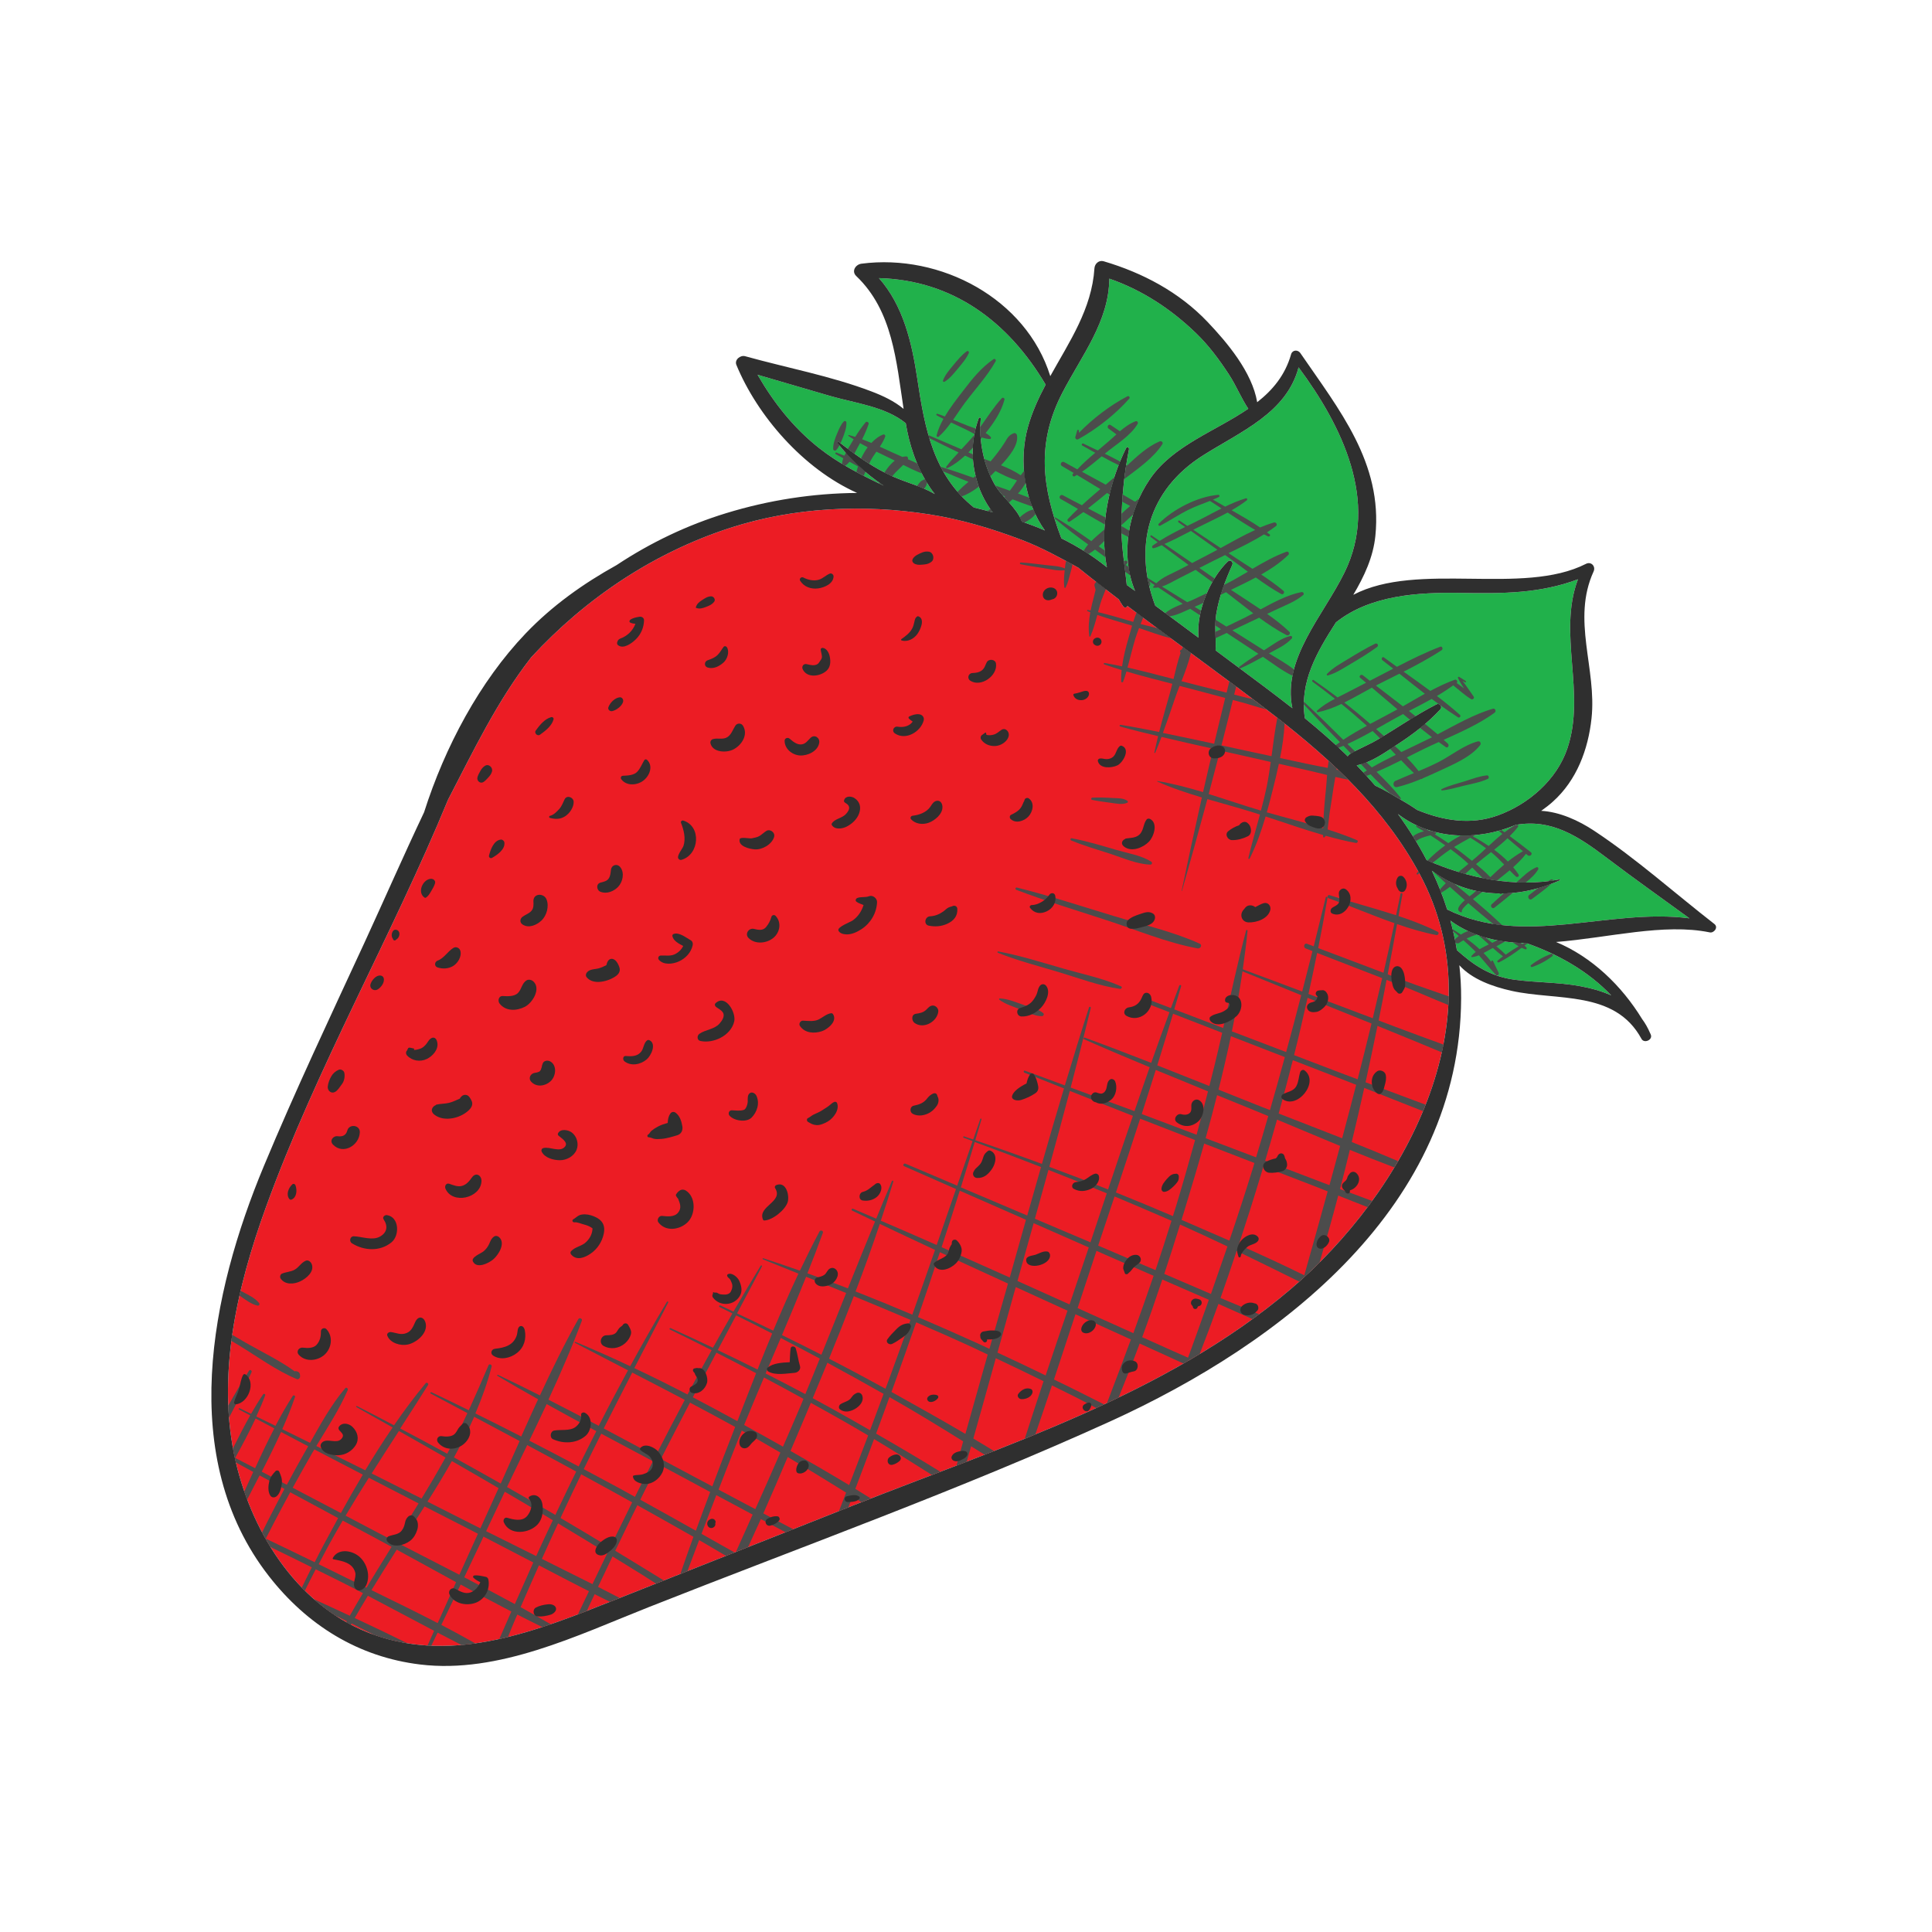 <?xml version="1.0" encoding="utf-8"?>
<!-- Generator: Adobe Illustrator 23.0.6, SVG Export Plug-In . SVG Version: 6.00 Build 0)  -->
<svg version="1.1" id="Layer_1" xmlns="http://www.w3.org/2000/svg" xmlns:xlink="http://www.w3.org/1999/xlink" x="0px" y="0px"
	 viewBox="0 0 294.89 294.89" style="enable-background:new 0 0 294.89 294.89;" xml:space="preserve">
<style type="text/css">
	.st0{fill:none;}
	.st1{fill:#21B14B;}
	.st2{fill:#EC1C24;}
	.st3{fill:#4C4C4C;}
	.st4{fill:#2F2F2F;}
</style>
<rect x="-0.43" y="-0.43" class="st0" width="295" height="295"/>
<g>
	<g>
		<path class="st1" d="M223.03,90.5c6.3,0.11,12.03,0.1,17.82-2.08c-3.13,8.31,1.26,17.36-1.62,25.83
			c-1.63,4.8-5.91,8.49-10.55,10.19c-4.23,1.55-8.45,0.8-12.39-0.82c-0.82-0.57-1.67-1.09-2.54-1.59c-1.22-0.71-2.51-1.51-3.84-2.11
			c-0.91-1.05-1.85-2.09-2.83-3.1c2.28-0.46,4.3-1.96,6.23-3.21c2.4-1.55,4.58-3.23,6.53-5.33c0.38-0.41-0.1-1.02-0.59-0.77
			c-3.05,1.57-5.87,3.5-8.8,5.28c-1.42,0.86-2.96,1.45-4.37,2.27c-0.1,0.06-0.26,0.21-0.38,0.38c-0.13-0.13-0.26-0.26-0.39-0.39
			c-1.96-1.9-4.03-3.69-6.14-5.42c-0.85-5.53,1.83-10.08,4.74-14.63C209.11,90.86,216.36,90.38,223.03,90.5z"/>
		<path class="st1" d="M198.21,56.07c6.62,8.91,12.32,20.51,7.01,31.31c-3.23,6.59-9.53,13.17-7.96,20.72
			c-2.73-2.15-5.53-4.22-8.31-6.29c-1.14-0.84-2.28-1.69-3.41-2.54c0.1-1.8-0.19-3.67,0.09-5.47c0.41-2.63,1.38-5.16,2.46-7.58
			c0.19-0.43-0.3-0.88-0.68-0.52c-2.56,2.44-4.87,7.48-4.47,11.64c-2.2-1.64-4.4-3.28-6.61-4.9c-3.35-8.92-1.16-17.59,7.31-22.94
			C189.41,65.85,196.37,63.03,198.21,56.07z"/>
		<path class="st1" d="M162.17,59.92c2.96-5.71,7.09-10.83,7.15-17.39c5.01,1.74,9.41,4.63,13.24,8.33c1.94,1.87,3.55,4.05,5.02,6.3
			c1.1,1.68,1.85,3.57,2.95,5.23c-5.05,3.46-11.53,5.62-15.01,10.73c-3.37,4.95-4.55,11.62-2.27,17.08
			c-0.42-0.31-0.85-0.61-1.27-0.92c-0.26-2.71-0.76-5.41-0.8-8.14c-0.07-4.23,0.33-8.42,1.14-12.57c0.05-0.25-0.3-0.43-0.43-0.18
			c-2.55,5.1-4.17,12.13-2.94,18.2c-2.08-1.71-4.44-3.17-6.95-4.42C159.05,74.35,158.16,67.65,162.17,59.92z"/>
		<path class="st1" d="M134.16,42.45c11.24,0.32,19.71,6.59,25.44,16.26c-1.1,2.08-2.08,4.21-2.71,6.49
			c-1.43,5.12-0.56,11.38,2.6,15.77c-1.15-0.5-2.33-0.94-3.52-1.36c-0.78-2.16-3.07-3.71-4.22-5.79c-1.65-2.99-2.36-6.55-2.05-9.94
			c0.02-0.19-0.25-0.2-0.31-0.04c-1.21,3.4-1.22,6.62-0.13,10.06c0.41,1.29,1.21,2.95,2.27,4.31c-0.96-0.27-1.93-0.52-2.89-0.75
			c-6.14-4.96-7.47-11.91-8.62-19.59C139.18,52.27,137.88,46.68,134.16,42.45z"/>
		<path class="st1" d="M125,68.37c-3.92-3.1-6.91-6.92-9.37-11.17c3.7,1.07,7.39,2.17,11.09,3.24c3.76,1.09,8.44,1.62,11.53,4.16
			c0.07,0.39,0.14,0.77,0.21,1.15c0.67,3.32,2.04,6.89,4.22,9.66c-1.93-1.15-4.21-1.72-6.27-2.62c-3.07-1.34-5.75-3.3-8.38-5.34
			c-0.14-0.11-0.29,0.05-0.19,0.19c1.65,2.11,4.19,4.63,7.04,6.49C131.45,72.49,128.08,70.8,125,68.37z"/>
		<path class="st2" d="M196.95,196.81c-18.92,16.08-43.78,23.89-66.49,32.88c-12.24,4.85-24.47,9.7-36.71,14.55
			c-11.64,4.62-24.18,9.71-36.67,5.28c-11.31-4-18.46-15.13-21.08-26.32c-3.04-13,0.14-26.68,4.59-38.94
			c7.73-21.32,19.16-41.23,27.8-62.2c3.87-7.44,7.44-14.98,12.69-21.73c8.27-8.99,18.66-15.96,30.37-19.76
			c9.79-3.17,20.34-3.64,30.46-2.05c4.79,0.75,9.44,2.15,13.97,3.86c3.06,1.16,5.88,2.72,8.71,4.27l0.01,0.01
			c2.03,1.64,4.09,3.23,6.16,4.82c0.21,0.37,0.43,0.73,0.68,1.08c0.18,0.26,0.55,0.21,0.65-0.07c7.47,5.65,15.12,11.07,22.52,16.8
			c8.75,6.78,16.8,14.28,22.09,24.13C228.74,155.86,214.27,182.1,196.95,196.81z"/>
		<path class="st1" d="M245.93,151.93c-1.48-0.66-3.11-1.11-4.83-1.42c-3.29-0.6-6.68-0.52-10-0.98c-3.62-0.5-6.16-2.19-8.73-4.51
			c-0.25-1.53-0.58-3.03-0.99-4.5c3.42,2.5,7.4,3.36,11.63,3.44C237.93,145.7,242.42,148.25,245.93,151.93z"/>
		<path class="st1" d="M220.89,138.82c-0.65-2.03-1.43-4-2.34-5.92c5.72,4.27,12.91,4.42,19.53,1.47c0.08-0.04,0.02-0.15-0.06-0.14
			c-6.79,1.3-14.01-0.19-20.27-2.95c-1.27-2.44-2.74-4.78-4.38-7.04c5.15,3.96,12.12,4.14,17.98,1.67c5.47-0.98,9.56,1.74,13.99,5.1
			c4.13,3.13,8.35,6.11,12.53,9.16C245.49,138.56,232.6,144.65,220.89,138.82z"/>
	</g>
	<g>
		<path class="st3" d="M228.08,138.56c0.95-0.73,1.88-1.5,2.8-2.27c-0.45,0.04-0.91,0.07-1.36,0.08c-0.62,0.55-1.24,1.1-1.84,1.66
			C227.4,138.29,227.77,138.79,228.08,138.56z"/>
		<path class="st3" d="M234.53,132.37c-1.16,0.47-2.07,1.43-3,2.25c-0.02,0.02-0.04,0.04-0.06,0.05c0.47,0.02,0.93,0.03,1.4,0.03
			c0.74-0.59,1.45-1.23,1.92-2.01C234.87,132.54,234.72,132.29,234.53,132.37z"/>
		<path class="st3" d="M216.38,133.47c0.08-0.06,0.16-0.12,0.24-0.18c-0.05-0.09-0.1-0.18-0.15-0.27c-0.08,0.1-0.16,0.2-0.23,0.3
			C216.17,133.41,216.29,133.53,216.38,133.47z"/>
		<path class="st3" d="M224.82,137.23c0.46-0.37,0.95-0.75,1.4-1.09c-0.31-0.05-0.61-0.1-0.92-0.17c-0.14,0.13-0.29,0.27-0.43,0.4
			c-0.09,0.08-0.3,0.24-0.57,0.44c-0.74-0.63-1.49-1.25-2.24-1.87c-1.13-0.49-2.23-1.12-3.28-1.87c0.63,0.58,1.27,1.15,1.9,1.73
			c-0.31,0.31-0.61,0.63-0.89,0.96c0.07,0.17,0.13,0.34,0.19,0.51c0.45-0.27,0.89-0.57,1.32-0.9c0.76,0.68,1.52,1.36,2.29,2.03
			c-0.8,0.7-1.51,1.54-0.58,1.85c0.07,0.02,0.15-0.05,0.12-0.12c-0.09-0.23,0.35-0.72,0.98-1.28c1.26,1.09,2.53,2.15,3.82,3.19
			c0.43,0.07,0.87,0.12,1.3,0.17c-0.02-0.05-0.04-0.09-0.09-0.13C227.75,139.75,226.29,138.48,224.82,137.23z"/>
		<path class="st3" d="M233.81,137.23c0.99-0.75,2.03-1.46,2.93-2.31c-0.66,0.25-1.32,0.46-1.98,0.65
			c-0.44,0.34-0.88,0.68-1.33,1.01C233.04,136.86,233.42,137.52,233.81,137.23z"/>
		<path class="st3" d="M216.28,126.26c0.36,0.2,0.71,0.42,1.06,0.63c-0.32,0.07-0.63,0.18-0.93,0.31c-0.23,0.1-0.49,0.25-0.73,0.44
			c0.15,0.24,0.3,0.49,0.44,0.74c0.17-0.12,0.34-0.23,0.51-0.31c0.54-0.27,1.12-0.43,1.7-0.57c0.77,0.49,1.52,1,2.26,1.53
			c-0.97,0.71-1.89,1.5-2.69,2.32c0.26,0.11,0.52,0.22,0.79,0.33c0.84-0.68,1.68-1.35,2.57-1.96c0.05-0.04,0.11-0.06,0.16-0.1
			c0.53,0.39,1.05,0.8,1.56,1.22c0.4,0.32,0.78,0.67,1.15,1.02c-0.5,0.41-1.01,0.82-1.52,1.24c0.34,0.1,0.68,0.2,1.02,0.29
			c0.36-0.33,0.73-0.66,1.08-0.97c0.54,0.53,1.08,1.08,1.61,1.62c0.72,0.14,1.45,0.26,2.17,0.36c0.63-0.51,1.29-1.02,1.93-1.56
			c0.31,0.32,0.63,0.65,0.96,0.95c0.21,0.2,0.57-0.06,0.41-0.31c-0.25-0.38-0.53-0.75-0.83-1.11c0.72-0.64,1.4-1.31,1.96-2.05
			c0.09,0.07,0.18,0.15,0.27,0.23c0.33,0.27,0.81-0.21,0.47-0.47c-1.06-0.84-2.14-1.66-3.23-2.46c0.45-0.45,0.89-0.92,1.26-1.41
			c0.09-0.13,0.02-0.25-0.09-0.31c-0.09,0.01-0.17,0.02-0.25,0.04c-0.06,0.03-0.13,0.05-0.19,0.07c-0.52,0.3-1.03,0.65-1.52,1.03
			c-0.15-0.11-0.3-0.22-0.45-0.33c-0.14,0.04-0.27,0.07-0.41,0.11c0.18,0.15,0.35,0.31,0.53,0.46c-0.72,0.58-1.41,1.21-2.09,1.84
			c-0.79-0.53-1.6-1.02-2.42-1.46c0.11-0.06,0.22-0.13,0.33-0.19c-0.73,0.06-1.47,0.09-2.2,0.07c-0.64,0.35-1.27,0.73-1.87,1.15
			c-0.68-0.47-1.38-0.92-2.08-1.35c0.02,0,0.04-0.01,0.06-0.01c0.17-0.04,0.16-0.23,0.05-0.32c-0.2-0.05-0.41-0.1-0.61-0.16
			c-0.12-0.02-0.25-0.03-0.37-0.03c-0.13-0.07-0.26-0.14-0.38-0.22c-0.51-0.18-1.02-0.39-1.52-0.62
			C216.15,126.06,216.15,126.19,216.28,126.26z M230.1,127.95c0.78,0.67,1.57,1.33,2.36,1.98c-0.79,0.44-1.56,0.97-2.3,1.57
			c-0.64-0.65-1.35-1.25-2.1-1.8C228.76,129.14,229.46,128.56,230.1,127.95z M227.59,130.06c0.72,0.58,1.37,1.24,2,1.9
			c-0.72,0.61-1.42,1.27-2.11,1.93c-0.68-0.71-1.43-1.37-2.19-2c0.01-0.01,0.02-0.02,0.03-0.02
			C226.04,131.27,226.81,130.68,227.59,130.06z M224.41,127.87c0.83,0.49,1.64,1.03,2.41,1.61c-0.49,0.46-0.98,0.92-1.47,1.34
			c-0.22,0.19-0.45,0.38-0.68,0.57c-0.43-0.34-0.85-0.68-1.26-1c-0.48-0.38-0.97-0.75-1.47-1.11
			C222.75,128.78,223.58,128.33,224.41,127.87z"/>
		<path class="st3" d="M229.28,136.37c-0.14,0-0.28-0.01-0.42-0.01c0.03,0.02,0.05,0.05,0.08,0.07
			C229.05,136.53,229.21,136.48,229.28,136.37z"/>
		<path class="st3" d="M226.96,118.35c-1.13,0.12-2.17,0.51-3.25,0.86c-1.22,0.39-2.51,0.67-3.67,1.24
			c-0.09,0.05-0.05,0.21,0.05,0.2c1.1-0.1,2.17-0.44,3.25-0.7c1.27-0.31,2.57-0.52,3.76-1.07
			C227.35,118.76,227.23,118.32,226.96,118.35z"/>
		<path class="st3" d="M236.73,134.25c-0.14,0.07-0.27,0.16-0.4,0.24c0.25-0.03,0.5-0.07,0.75-0.1
			C237.03,134.26,236.88,134.16,236.73,134.25z"/>
		<path class="st3" d="M236.93,145.95c0.16-0.12,0.08-0.43-0.15-0.35c-1.08,0.38-2.19,1-3.1,1.71c-0.14,0.11,0.01,0.35,0.17,0.29
			C234.93,147.24,236.04,146.64,236.93,145.95z"/>
		<path class="st3" d="M129.02,71.09c0.24-0.17,0.45-0.37,0.64-0.61c0.43,0.24,0.86,0.48,1.3,0.71c-0.09,0.29-0.17,0.57-0.23,0.85
			c0.36,0.19,0.73,0.39,1.1,0.57c0.09-0.2,0.18-0.4,0.27-0.61c-1.1-0.94-2.11-1.93-2.98-2.89c-0.08,0.15-0.17,0.29-0.24,0.44
			c-0.41-0.16-0.81-0.33-1.22-0.48c-0.14-0.05-0.22,0.16-0.1,0.24c0.38,0.22,0.77,0.43,1.15,0.64c-0.1,0.28-0.16,0.56-0.19,0.84
			C128.68,70.89,128.85,70.99,129.02,71.09z"/>
		<path class="st3" d="M127.63,68.7c0.21-0.22,0.36-0.47,0.5-0.73c-0.09-0.11-0.19-0.23-0.27-0.34c-0.11-0.14,0.05-0.29,0.19-0.19
			c0.08,0.06,0.17,0.13,0.25,0.19c0.11-0.23,0.2-0.47,0.3-0.71c0.29-0.74,0.63-1.63,0.59-2.43c-0.01-0.2-0.25-0.31-0.39-0.16
			c-0.46,0.47-0.73,1.14-0.99,1.75c-0.32,0.77-0.66,1.59-0.64,2.43C127.17,68.74,127.46,68.88,127.63,68.7z"/>
		<path class="st3" d="M183.12,144.04c-4.14-1.89-8.83-2.92-13.18-4.24c-4.88-1.48-9.77-3.09-14.72-4.33
			c-0.23-0.06-0.31,0.27-0.1,0.35c4.52,1.72,9.2,3.14,13.8,4.64c4.54,1.48,9.2,3.44,13.89,4.3
			C183.23,144.83,183.56,144.24,183.12,144.04z"/>
		<path class="st3" d="M152.91,60.78c-1.23,1.34-2.21,2.91-3.28,4.39c-0.01,0.6,0.02,1.21,0.08,1.81c0.01-0.01,0.02-0.02,0.03-0.03
			c0.05-0.06,0.1-0.12,0.15-0.18c0.39,0.14,0.79,0.23,1.2,0.24c0.16,0,0.23-0.2,0.13-0.31c-0.23-0.24-0.49-0.44-0.77-0.61
			c1.23-1.52,2.37-3.22,2.87-5.09C153.37,60.79,153.08,60.6,152.91,60.78z"/>
		<path class="st1" d="M238.42,147.36c-0.07,0.07-0.14,0.13-0.21,0.2c-0.04,0.04,0.02,0.11,0.07,0.07c0.07-0.07,0.13-0.14,0.2-0.21
			C238.51,147.38,238.46,147.33,238.42,147.36z"/>
		<path class="st3" d="M232.63,143.94c-0.09,0.05-0.18,0.11-0.27,0.16c-0.09-0.06-0.18-0.12-0.27-0.18
			c-0.4-0.02-0.79-0.05-1.18-0.08c0.29,0.2,0.58,0.41,0.88,0.6c-0.67,0.4-1.33,0.82-1.97,1.27c-0.45-0.45-0.93-0.87-1.42-1.27
			c0.44-0.23,0.87-0.48,1.3-0.73c-0.39-0.05-0.77-0.11-1.15-0.19c-0.13,0.07-0.26,0.13-0.4,0.2c-0.12,0.06-0.26,0.13-0.39,0.19
			c-0.34-0.27-0.68-0.54-1.02-0.82c-0.36-0.1-0.72-0.22-1.07-0.34c0.19,0.16,0.38,0.33,0.57,0.49c0.34,0.3,0.67,0.61,1.01,0.91
			c-0.47,0.23-0.96,0.46-1.41,0.74c-0.63-0.59-1.3-1.13-1.99-1.64c0.5-0.24,1.01-0.44,1.54-0.59c-0.45-0.17-0.89-0.35-1.32-0.55
			c-0.37,0.14-0.74,0.31-1.08,0.54c-0.43-0.29-0.86-0.57-1.29-0.83c0.03,0.11,0.06,0.22,0.08,0.34c0.21,0.09,0.57,0.42,0.88,0.71
			c-0.16,0.12-0.32,0.26-0.48,0.4c-0.05,0.05-0.09,0.13-0.11,0.21c0.03,0.17,0.07,0.35,0.1,0.52c0.03-0.02,0.06-0.04,0.1-0.07
			c0.13,0.07,0.3,0.09,0.43,0c0.22-0.15,0.44-0.28,0.67-0.41c0.51,0.44,1,0.91,1.48,1.37c0.14,0.13,0.26,0.28,0.4,0.41
			c-0.24,0.19-0.46,0.38-0.65,0.61c-0.05,0.06-0.03,0.19,0.07,0.18c0.37-0.04,0.72-0.14,1.06-0.28c0.88,0.98,1.68,2.02,2.59,2.98
			c0.22,0.23,0.56-0.06,0.42-0.33c-0.31-0.59-0.57-1.19-0.86-1.79c-0.07-0.14-0.29-0.04-0.24,0.1c0.01,0.03,0.02,0.07,0.03,0.1
			c-0.38-0.49-0.78-0.96-1.22-1.41c0.39-0.21,0.77-0.43,1.16-0.63c0.08-0.04,0.17-0.09,0.25-0.14c0.5,0.45,1.01,0.88,1.55,1.28
			c-0.28,0.21-0.56,0.43-0.82,0.66c-0.15,0.13,0.04,0.34,0.2,0.26c1.2-0.59,2.37-1.4,3.46-2.22c0.19,0.09,0.38,0.17,0.58,0.23
			c0.17,0.05,0.26-0.15,0.16-0.27c-0.09-0.11-0.19-0.2-0.3-0.29c0.12-0.09,0.25-0.18,0.36-0.28c0.04-0.03,0.05-0.06,0.06-0.1
			c-0.04-0.01-0.07-0.03-0.11-0.04C232.89,143.96,232.76,143.95,232.63,143.94z"/>
		<path class="st3" d="M177,67.37c-1.8,0.76-3.43,2.24-4.96,3.68c-0.04-0.03-0.09-0.05-0.13-0.07c-0.11,0.71-0.2,1.41-0.29,2.12
			c2.09-1.58,4.47-3.23,5.8-5.31C177.6,67.51,177.25,67.27,177,67.37z"/>
		<path class="st3" d="M151.2,70.42c-0.32-0.12-0.64-0.24-0.95-0.36c0.24,0.9,0.55,1.77,0.93,2.61c0.26-0.26,0.52-0.52,0.76-0.78
			c1.07,0.57,2.18,1.11,3.29,1.44c-0.35,0.53-0.7,1.06-1.09,1.57c-0.73-0.25-1.46-0.51-2.18-0.77l0,0c0.32,0.52,0.7,1.01,1.11,1.49
			c0.11,0.05,0.23,0.09,0.34,0.14c-0.04,0.04-0.08,0.08-0.12,0.12c0.24,0.27,0.48,0.54,0.72,0.81c0.13-0.12,0.26-0.22,0.39-0.34
			c0.04-0.04,0.09-0.09,0.14-0.14c0.99,0.39,1.99,0.76,3,1.1c-0.17-0.44-0.32-0.89-0.45-1.34c-0.57-0.22-1.14-0.43-1.71-0.64
			c0.07-0.08,0.15-0.16,0.22-0.25c0.02,0.01,0.04,0.01,0.05-0.02c0-0.01,0-0.02,0-0.04c0.34-0.41,0.65-0.86,0.91-1.31
			c-0.1-0.59-0.18-1.19-0.23-1.79c-0.04,0.03-0.09,0.06-0.13,0.1c-0.14,0.17-0.27,0.35-0.4,0.53c-0.89-0.61-1.93-1.1-3.01-1.53
			c1.21-1.3,2.76-3.14,2.42-4.64c-0.04-0.18-0.28-0.33-0.46-0.26c-0.81,0.31-0.97,0.73-1.43,1.48
			C152.68,68.6,151.96,69.53,151.2,70.42z"/>
		<path class="st3" d="M202.67,103.1c1.31-0.37,2.47-1.17,3.63-1.85c1.32-0.78,2.65-1.59,3.89-2.5c0.3-0.22,0.05-0.66-0.29-0.5
			c-1.38,0.67-2.71,1.47-4.02,2.27c-1.15,0.71-2.4,1.36-3.34,2.35C202.45,102.97,202.54,103.14,202.67,103.1z"/>
		<path class="st3" d="M217.5,110.49c-0.24,0.21-0.48,0.43-0.73,0.63c0.6,0.48,1.2,0.95,1.8,1.41c-0.08,0.04-0.16,0.08-0.24,0.12
			c-1.46,0.73-2.95,1.42-4.44,2.14c-0.32-0.32-0.66-0.62-0.99-0.92c-0.23,0.15-0.46,0.3-0.69,0.45c0.28,0.3,0.56,0.59,0.84,0.89
			c-1.24,0.61-2.47,1.24-3.66,1.93c-0.28-0.26-0.55-0.52-0.83-0.79c-0.27,0.11-0.55,0.2-0.83,0.29c0.3,0.32,0.6,0.64,0.9,0.96
			c-0.17,0.1-0.34,0.21-0.51,0.32c0.15,0.17,0.31,0.33,0.47,0.5c0.2-0.07,0.41-0.15,0.61-0.23c0.95,1,1.92,1.97,2.94,2.88
			c0.55,0.32,1.09,0.64,1.62,0.94c0.05-0.09,0.05-0.22-0.04-0.33c-1.09-1.36-2.33-2.63-3.61-3.87c1.27-0.54,2.52-1.14,3.76-1.76
			c0.63,0.67,1.27,1.32,1.94,1.95c-0.93,0.39-1.87,0.77-2.79,1.18c-0.01,0-0.02,0.01-0.03,0.01c-0.03,0.01-0.06,0.03-0.09,0.04
			c0,0,0,0.01,0.01,0.01c-0.38,0.24-0.26,1.04,0.37,0.89c1.23-0.3,2.43-0.73,3.61-1.22c0.1,0.01,0.21-0.03,0.27-0.11
			c0.83-0.35,1.64-0.72,2.44-1.09c2.09-0.98,4.86-2.1,6.31-3.96c0.21-0.26,0.03-0.68-0.34-0.59c-2.09,0.55-4.02,2.13-5.95,3.13
			c-1.01,0.52-2.05,0.97-3.09,1.41c-0.55-0.72-1.16-1.41-1.8-2.08c0.91-0.46,1.81-0.92,2.72-1.36c0.7-0.34,1.42-0.67,2.15-1
			c0.36,0.26,0.71,0.52,1.07,0.77c0.3,0.21,0.57-0.23,0.36-0.47c0,0,0.01,0,0.01-0.01c-0.23-0.21-0.46-0.42-0.69-0.63
			c2.69-1.21,5.45-2.44,7.77-4.13c0.29-0.21,0.13-0.72-0.26-0.61c-2.92,0.85-5.7,2.48-8.43,3.9
			C218.78,111.55,218.14,111.02,217.5,110.49z"/>
		<path class="st3" d="M164.67,65.73c0.01-0.14-0.23-0.17-0.25-0.03c-0.09,0.31-0.17,0.62-0.26,0.92c-0.12,0.27,0.13,0.58,0.42,0.42
			c2.76-1.51,5.7-3.83,7.78-6.19c0.17-0.19-0.04-0.48-0.28-0.36c-2.6,1.35-5.31,3.42-7.39,5.57
			C164.69,65.95,164.68,65.84,164.67,65.73z"/>
		<path class="st3" d="M162.08,71.13c0.6,0.35,1.2,0.7,1.8,1.06c-0.04,0.04-0.08,0.08-0.12,0.12c-0.17,0.2,0.04,0.52,0.29,0.38
			c0.11-0.06,0.21-0.14,0.32-0.2c1.19,0.72,2.39,1.44,3.58,2.16c-0.95,0.81-1.9,1.62-2.81,2.47c-0.98-0.5-1.95-1.01-2.91-1.53
			c-0.38-0.2-0.71,0.37-0.34,0.57c0.88,0.49,1.76,1,2.64,1.52c-0.53,0.5-1.05,1.01-1.54,1.55c-0.18,0.2,0.06,0.54,0.3,0.38
			c0.7-0.46,1.38-0.95,2.06-1.45c1.08,0.64,2.17,1.27,3.27,1.89c0.03-0.35,0.06-0.71,0.1-1.06c-0.88-0.47-1.77-0.94-2.65-1.39
			c0.98-0.76,1.94-1.56,2.9-2.35c0.13,0.07,0.25,0.15,0.38,0.22c0.21-0.89,0.45-1.76,0.73-2.61l-0.01,0.01
			c-0.43,0.37-0.87,0.74-1.3,1.11c-1.2-0.66-2.41-1.32-3.62-1.97c1.04-0.72,2.04-1.55,3.01-2.36c0.85,0.48,1.72,0.93,2.59,1.35
			c0.07-0.18,0.14-0.37,0.21-0.55c-0.76-0.42-1.54-0.82-2.33-1.2c0.05-0.04,0.1-0.08,0.15-0.12c1.61-1.33,3.81-2.63,4.87-4.45
			c0.11-0.19-0.07-0.47-0.3-0.39c-0.89,0.33-1.67,0.91-2.42,1.54c-0.46-0.34-0.96-0.64-1.41-0.95c-0.33-0.23-0.64,0.31-0.31,0.54
			c0.39,0.27,0.78,0.59,1.19,0.88c-0.43,0.39-0.85,0.78-1.27,1.14c-0.51,0.44-1.04,0.88-1.56,1.32c-0.74-0.35-1.48-0.69-2.2-1.05
			c-0.2-0.1-0.37,0.19-0.17,0.3c0.65,0.35,1.31,0.72,1.97,1.1c-0.95,0.8-1.89,1.63-2.73,2.53c-0.66-0.36-1.33-0.72-1.98-1.09
			C162.04,70.29,161.69,70.9,162.08,71.13z"/>
		<path class="st3" d="M36.44,205.33c2.87,1.75,5.76,3.88,8.87,5.17c0.25,0.1,0.48-0.15,0.49-0.38c0.03-0.54-0.17-0.79-0.68-0.84
			c-0.05,0-0.09,0.02-0.12,0.05c-2.3-1.68-5-2.96-7.45-4.36c-0.7-0.4-1.41-0.82-2.11-1.23c-0.04,0.31-0.08,0.62-0.12,0.93
			C35.7,204.89,36.08,205.11,36.44,205.33z"/>
		<path class="st3" d="M152.6,152.39c-0.12-0.01-0.14,0.15-0.06,0.21c0.91,0.68,2.12,1.04,3.17,1.45s2.18,1.06,3.33,1.05
			c0.22,0,0.38-0.3,0.19-0.46c-0.8-0.67-1.87-0.88-2.84-1.2C155.18,153.03,153.9,152.45,152.6,152.39z"/>
		<path class="st3" d="M170.95,150.94c0.22,0.03,0.4-0.28,0.16-0.39c-2.71-1.21-5.72-1.83-8.56-2.64
			c-3.35-0.95-6.75-2.05-10.17-2.69c-0.14-0.03-0.19,0.16-0.06,0.21c2.99,1.2,6.18,2.02,9.26,2.94
			C164.65,149.29,167.79,150.49,170.95,150.94z"/>
		<path class="st3" d="M203.54,120.24c0.08-0.53,0.18-1.09,0.28-1.65c0.65,0.15,1.29,0.29,1.94,0.41c-0.49-0.49-0.98-0.98-1.49-1.46
			c-0.09-0.02-0.19-0.04-0.28-0.06c0.01-0.06,0.01-0.13,0.02-0.19c-0.4-0.38-0.81-0.76-1.21-1.13c-0.06,0.35-0.11,0.7-0.15,1.05
			c-1.08-0.21-2.16-0.41-3.22-0.64c-1.35-0.29-2.7-0.58-4.05-0.87c0.35-1.74,0.61-3.51,0.69-5.25c-0.37-0.29-0.74-0.58-1.11-0.87
			c-0.37,1.93-0.62,3.88-0.88,5.84c-1.36-0.29-2.72-0.59-4.09-0.88c-1.18-0.25-2.37-0.51-3.55-0.77c0.59-2.31,1.17-4.61,1.74-6.93
			c0.46,0.12,0.92,0.24,1.38,0.37c1.18,0.31,2.43,0.76,3.69,1.06c-0.69-0.53-1.37-1.05-2.06-1.57c-0.48-0.1-0.95-0.2-1.4-0.32
			c-0.47-0.12-0.94-0.24-1.41-0.36c0.1-0.41,0.2-0.82,0.3-1.23c-0.35-0.26-0.69-0.51-1.04-0.77c-0.14,0.57-0.28,1.13-0.42,1.7
			c-1.49-0.38-2.98-0.76-4.47-1.13c-0.8-0.2-1.61-0.41-2.41-0.62c0.55-1.41,1.09-2.86,1.44-4.3c-0.41-0.3-0.82-0.61-1.23-0.91
			c-0.05,0.12-0.1,0.23-0.15,0.34c-0.06,0.04-0.11,0.07-0.17,0.11c-0.17,0.09-0.14,0.31-0.02,0.41c-0.45,1.3-0.77,2.68-1.09,4.02
			c-2.33-0.61-4.67-1.22-7.02-1.75c0.4-1.45,0.74-2.92,1.17-4.35c0.17-0.56,0.38-1.12,0.59-1.68c1.6,0.54,3.24,1.16,4.88,1.57
			c-0.69-0.51-1.38-1.03-2.07-1.54c-0.86-0.22-1.73-0.42-2.57-0.64c0.13-0.33,0.26-0.66,0.39-0.99c-0.34-0.25-0.68-0.5-1.01-0.76
			c-0.18,0.47-0.36,0.94-0.51,1.42c-1.78-0.51-3.57-1.07-5.37-1.49c0.1-0.4,0.21-0.79,0.32-1.18c0.21-0.75,0.57-1.54,0.87-2.33
			c-0.48-0.37-0.96-0.74-1.44-1.12c-0.07,0.07-0.14,0.14-0.2,0.21c-0.23,0.3,0.03,0.68,0.07,1c0,0,0,0.01,0.01,0.01
			c-0.1,0.4-0.19,0.81-0.29,1.19c-0.18,0.65-0.34,1.3-0.47,1.97c-0.14-0.03-0.28-0.06-0.42-0.09c-0.13-0.02-0.17,0.15-0.05,0.2
			c0.14,0.06,0.28,0.1,0.42,0.16c-0.22,1.2-0.32,2.42-0.16,3.63c0.01,0.08,0.13,0.14,0.17,0.05c0.46-1.05,0.77-2.16,1.06-3.27
			c1.74,0.61,3.55,1.09,5.31,1.64c-0.18,0.59-0.35,1.19-0.51,1.76c-0.42,1.44-0.81,2.94-1.02,4.45c-0.88-0.19-1.76-0.37-2.65-0.52
			c-0.15-0.03-0.21,0.18-0.06,0.23c0.87,0.3,1.75,0.58,2.64,0.85c-0.06,0.58-0.09,1.15-0.07,1.72c0,0.19,0.25,0.21,0.31,0.04
			c0.19-0.51,0.35-1.02,0.5-1.54c2.32,0.68,4.66,1.28,7,1.88c-0.11,0.45-0.22,0.89-0.34,1.31c-0.57,2.01-1.15,4.02-1.67,6.04
			c-1.95-0.39-3.91-0.77-5.87-1.09c-0.17-0.03-0.24,0.22-0.07,0.26c1.91,0.53,3.84,1.01,5.78,1.47c-0.2,0.83-0.4,1.66-0.57,2.5
			c-0.01,0.07,0.09,0.12,0.12,0.05c0.34-0.8,0.66-1.61,0.97-2.43c2.62,0.62,5.25,1.22,7.88,1.8c-0.52,2.21-1.04,4.41-1.54,6.62
			c-2.31-0.69-4.64-1.31-6.96-1.69c-0.04-0.01-0.08,0.05-0.03,0.07c2.17,0.98,4.48,1.74,6.81,2.44c-1.06,4.74-2.1,9.49-3.09,14.24
			c-0.01,0.04,0.04,0.05,0.05,0.02c1.33-4.66,2.62-9.33,3.88-14.01c2.25,0.66,4.51,1.26,6.7,1.94c0.44,0.14,0.88,0.28,1.32,0.42
			c-0.59,2.21-1.24,4.41-1.77,6.64c-0.03,0.12,0.14,0.2,0.2,0.09c1.02-2.05,1.79-4.23,2.44-6.44c2.9,0.95,5.83,1.98,8.77,2.83
			c0,0.08,0,0.17,0,0.25c0,0.1,0.14,0.18,0.22,0.09c0.06-0.08,0.12-0.15,0.19-0.22c1.53,0.43,3.06,0.81,4.59,1.09
			c0.24,0.04,0.43-0.31,0.18-0.42c-1.45-0.62-2.96-1.15-4.49-1.64c0.11-0.88,0.28-2.35,0.32-2.6
			C203.15,122.76,203.36,121.5,203.54,120.24z M177.5,111.87c0.63-1.7,1.22-3.43,1.8-5.15c0.22-0.66,0.48-1.34,0.75-2.03
			c0.83,0.21,1.66,0.43,2.48,0.65c1.49,0.4,2.99,0.79,4.48,1.19c-0.57,2.33-1.14,4.66-1.69,6.99
			C182.72,112.96,180.11,112.4,177.5,111.87z M192.46,123.73c-2.63-0.78-5.29-1.7-7.97-2.53c0.59-2.21,1.16-4.43,1.74-6.64
			c1.18,0.26,2.36,0.52,3.54,0.79c1.4,0.32,2.79,0.63,4.19,0.95c-0.18,1.27-0.37,2.54-0.62,3.8
			C193.08,121.32,192.78,122.53,192.46,123.73z M202.42,120.09c-0.21,2.09-0.42,4.21-0.46,6.32c-2.85-0.88-5.77-1.61-8.6-2.42
			c0.34-1.21,0.65-2.42,0.95-3.62c0.31-1.23,0.62-2.5,0.89-3.79c1.33,0.3,2.65,0.6,3.98,0.9c1.12,0.25,2.24,0.54,3.38,0.81
			C202.51,118.9,202.47,119.51,202.42,120.09z"/>
		<path class="st3" d="M132.67,70.77c0.09-0.18,0.17-0.35,0.26-0.53c0.25-0.46,0.55-0.88,0.84-1.3c0.71,0.34,1.43,0.68,2.13,1.03
			c0.22,0.11,0.45,0.22,0.67,0.34c-0.41,0.32-0.78,0.72-1.11,1.15c-0.14,0.19-0.3,0.41-0.46,0.66c0.39,0.2,0.79,0.39,1.19,0.57
			c0.05-0.06,0.1-0.13,0.15-0.19c0.47-0.57,1.02-1.02,1.52-1.54c0.93,0.47,1.88,0.93,2.84,1.3c-0.26-0.5-0.5-1.01-0.72-1.53
			c-0.47-0.22-0.94-0.44-1.42-0.64l0,0c0.11-0.18-0.03-0.43-0.25-0.43c-0.2,0.01-0.39,0.04-0.57,0.08c-0.46-0.2-0.91-0.39-1.36-0.6
			c-0.69-0.31-1.38-0.64-2.09-0.96c0.33-0.49,0.63-1,0.83-1.56c0.06-0.17-0.13-0.36-0.3-0.3c-0.66,0.24-1.27,0.71-1.82,1.29
			c-0.47-0.2-0.94-0.39-1.41-0.56c0.38-0.75,0.71-1.52,0.99-2.32c0.09-0.25-0.28-0.48-0.46-0.27c-0.59,0.71-1.1,1.45-1.58,2.22
			c-0.32-0.1-0.64-0.19-0.97-0.28c-0.09-0.02-0.13,0.09-0.06,0.14c0.25,0.18,0.52,0.34,0.79,0.51c-0.15,0.25-0.3,0.5-0.45,0.75
			c-0.13,0.22-0.28,0.47-0.43,0.71c0.33,0.24,0.65,0.49,0.98,0.72c0.16-0.29,0.31-0.58,0.46-0.85c0.14-0.24,0.28-0.49,0.41-0.74
			c0.38,0.22,0.77,0.43,1.16,0.63c-0.38,0.52-0.71,1.09-0.99,1.69C131.86,70.24,132.27,70.51,132.67,70.77z"/>
		<path class="st3" d="M155.97,79.62c0.13,0.05,0.26,0.1,0.39,0.14c0.65-0.33,1.26-0.72,1.67-1.29c-0.11-0.23-0.21-0.46-0.3-0.69
			c-0.78,0.13-1.44,0.62-2.06,1.16C155.77,79.16,155.88,79.39,155.97,79.62z"/>
		<path class="st3" d="M142.97,63.39c0.34,0.19,0.68,0.37,1.03,0.54c-0.45,0.82-0.83,1.67-1.04,2.52c-0.05,0.2,0.18,0.32,0.33,0.19
			c0.7-0.62,1.31-1.37,1.88-2.15c0.77,0.36,1.54,0.72,2.31,1.09c0.41,0.2,0.83,0.44,1.25,0.66c0.05-0.27,0.12-0.55,0.19-0.82
			c-0.4-0.14-0.81-0.28-1.19-0.43c-0.75-0.29-1.5-0.61-2.25-0.92c0.62-0.88,1.21-1.79,1.83-2.62c1.56-2.09,3.37-4.02,4.66-6.31
			c0.11-0.19-0.12-0.46-0.32-0.32c-1.87,1.28-3.26,3.02-4.63,4.81c-0.92,1.2-1.97,2.53-2.8,3.94c-0.38-0.15-0.76-0.29-1.14-0.41
			C142.93,63.11,142.85,63.32,142.97,63.39z"/>
		<path class="st3" d="M38,209.23c-1.1,1.73-2.14,3.5-3.14,5.3c0.02,0.61,0.06,1.23,0.1,1.84c1.21-2.27,2.38-4.57,3.43-6.91
			C38.51,209.19,38.16,208.98,38,209.23z"/>
		<path class="st3" d="M211.68,157.17c2.78,1.11,5.57,2.29,8.38,3.45c0.09-0.39,0.18-0.78,0.26-1.18c-2.56-0.94-5.12-1.87-7.65-2.83
			c-0.75-0.28-1.49-0.56-2.24-0.85c0.42-2.06,0.81-4.13,1.21-6.2c0.63,0.25,1.27,0.49,1.9,0.73c2.48,0.96,4.99,2.09,7.53,3.11
			c0.02-0.44,0.04-0.88,0.05-1.32c-2.22-0.79-4.46-1.52-6.6-2.33c-0.9-0.34-1.81-0.69-2.71-1.03c0.49-2.56,0.97-5.11,1.43-7.67
			c1.98,0.68,3.98,1.28,5.99,1.67c0.29,0.06,0.51-0.36,0.21-0.5c-1.9-0.95-3.92-1.72-5.98-2.4c0.2-1.1,0.4-2.2,0.6-3.31
			c0.03-0.19-0.25-0.27-0.29-0.08c-0.22,1.09-0.45,2.18-0.68,3.27c-3.38-1.1-6.86-2-10.16-3.07c-0.31-0.1-0.43,0.38-0.13,0.48
			c3.3,1.17,6.65,2.61,10.04,3.8c-0.54,2.53-1.09,5.05-1.67,7.57c-3.32-1.26-6.65-2.52-9.97-3.77c0.51-2.54,0.98-5.09,1.42-7.65
			c0.03-0.18-0.23-0.26-0.27-0.08c-0.6,2.49-1.21,4.98-1.83,7.46c-0.34-0.13-0.68-0.26-1.02-0.38c-0.44-0.17-0.63,0.54-0.2,0.71
			c0.34,0.13,0.68,0.27,1.03,0.4c-0.52,2.06-1.04,4.12-1.57,6.17c-3.02-1.13-6.04-2.27-9.07-3.39c0.28-1.97,0.54-3.93,0.73-5.9
			c0.01-0.13-0.19-0.15-0.22-0.03c-1.3,4.93-2.37,9.92-3.5,14.89c-2.49-0.95-4.98-1.9-7.47-2.85c0.35-1.18,0.71-2.35,1.05-3.53
			c0.05-0.19-0.22-0.26-0.29-0.08c-0.43,1.14-0.85,2.28-1.27,3.42c-0.98-0.37-1.96-0.75-2.93-1.12c-0.4-0.15-0.57,0.48-0.17,0.64
			c0.96,0.37,1.92,0.74,2.88,1.11c-0.95,2.57-1.88,5.15-2.79,7.73c-3.38-1.32-6.76-2.62-10.16-3.86c-0.14-0.05-0.25,0.19-0.1,0.25
			c3.32,1.47,6.67,2.88,10.03,4.28c-0.78,2.23-1.56,4.46-2.32,6.7c-3.24-1.21-6.49-2.41-9.74-3.6c1.06-4.04,2.09-8.09,3.07-12.15
			c0.04-0.18-0.22-0.25-0.27-0.08c-1.27,3.95-2.49,7.92-3.69,11.9c-2.03-0.75-4.06-1.51-6.09-2.25c-0.19-0.07-0.27,0.23-0.08,0.31
			c2.01,0.81,4.03,1.6,6.04,2.4c-1.15,3.83-2.27,7.67-3.37,11.52c-3.38-1.25-6.77-2.46-10.17-3.61c0.32-1.07,0.64-2.13,0.95-3.2
			c0.03-0.11-0.14-0.16-0.18-0.05c-0.36,1.05-0.72,2.1-1.09,3.14c-0.46-0.16-0.92-0.33-1.39-0.48c-0.14-0.05-0.19,0.17-0.06,0.21
			c0.46,0.16,0.91,0.34,1.36,0.51c-0.78,2.27-1.56,4.53-2.35,6.8c-2.63-1.12-5.26-2.24-7.89-3.35c-0.26-0.11-0.48,0.26-0.22,0.38
			c2.64,1.16,5.29,2.32,7.93,3.49c-0.98,2.85-1.96,5.7-2.95,8.54c-2.84-1.25-5.68-2.49-8.53-3.71c0.66-1.98,1.31-3.97,1.91-5.97
			c0.04-0.12-0.16-0.21-0.21-0.09c-0.82,1.91-1.61,3.83-2.4,5.75c-1.17-0.5-2.34-1.01-3.52-1.51c-0.19-0.08-0.35,0.19-0.16,0.28
			c1.16,0.56,2.33,1.11,3.5,1.67c-1.4,3.39-2.78,6.79-4.14,10.2c-2.05-0.79-4.11-1.56-6.18-2.3c0.82-2.05,1.61-4.11,2.36-6.18
			c0.11-0.3-0.36-0.49-0.51-0.21c-1.05,1.96-2.04,3.97-3,5.99c-1.86-0.65-3.72-1.29-5.59-1.9c-0.11-0.04-0.15,0.13-0.05,0.17
			c1.81,0.73,3.62,1.45,5.42,2.18c-1.35,2.87-2.63,5.77-3.85,8.71c-1.83-0.89-3.67-1.77-5.52-2.64c1.27-2.39,2.54-4.77,3.8-7.17
			c0.06-0.12-0.11-0.23-0.19-0.11c-1.42,2.32-2.8,4.66-4.16,7.01c-0.66-0.31-1.32-0.63-1.98-0.94c-0.16-0.07-0.3,0.16-0.14,0.24
			c0.66,0.32,1.31,0.65,1.96,0.98c-1,1.74-2,3.48-2.97,5.23c-2.14-1.02-4.29-2.01-6.45-2.99c-0.14-0.06-0.26,0.14-0.12,0.21
			c2.13,1.03,4.26,2.08,6.37,3.15c-1.25,2.25-2.48,4.5-3.68,6.77c-2.68-1.39-5.39-2.74-8.12-4.03c1.72-3.34,3.45-6.68,5.17-10.01
			c0.06-0.12-0.11-0.23-0.19-0.11c-1.94,3.23-3.8,6.51-5.61,9.83c-2.77-1.3-5.56-2.55-8.38-3.72c-0.09-0.04-0.14,0.11-0.06,0.15
			c2.7,1.41,5.4,2.81,8.1,4.2c-1.52,2.8-3.01,5.62-4.46,8.47c-2.55-1.35-5.11-2.68-7.68-3.99c1.84-3.98,3.59-7.99,5.1-12.06
			c0.12-0.32-0.38-0.52-0.54-0.23c-2.12,3.77-4.02,7.68-5.86,11.64c-2.12-1.07-4.25-2.12-6.4-3.14c-0.1-0.05-0.18,0.09-0.09,0.15
			c2.05,1.22,4.13,2.41,6.21,3.58c-0.87,1.89-1.73,3.78-2.57,5.68c-2.33-1.19-4.66-2.37-7-3.52c1-2.34,1.85-4.72,2.48-7.16
			c0.07-0.27-0.35-0.47-0.47-0.2c-0.99,2.31-1.98,4.6-3.02,6.87c-1.89-0.93-3.78-1.85-5.69-2.75c-0.14-0.07-0.27,0.14-0.12,0.21
			c1.86,1,3.73,1.99,5.6,2.98c-0.97,2.09-1.98,4.16-3.08,6.2c-2.38-1.3-4.77-2.59-7.17-3.85c1.42-2.2,2.84-4.4,4.24-6.63
			c0.14-0.22-0.19-0.48-0.36-0.28c-1.7,2.05-3.3,4.2-4.83,6.42c-1.88-0.99-3.76-1.97-5.65-2.93c-0.1-0.05-0.19,0.1-0.09,0.15
			c1.84,1.03,3.68,2.07,5.53,3.11c-1.46,2.13-2.85,4.32-4.18,6.54c-2.49-1.24-4.98-2.48-7.47-3.71c1.69-2.79,3.5-5.56,4.79-8.52
			c0.1-0.23-0.19-0.52-0.38-0.29c-2.12,2.48-3.76,5.47-5.37,8.33c-1.41-0.7-2.83-1.39-4.24-2.09c0.72-1.62,1.39-3.26,1.95-4.92
			c0.07-0.21-0.23-0.32-0.35-0.15c-0.95,1.47-1.81,3-2.63,4.56c-0.98-0.48-1.95-0.95-2.93-1.43c0.49-1.07,0.96-2.14,1.36-3.23
			c0.07-0.2-0.22-0.29-0.32-0.14c-0.66,0.96-1.26,1.96-1.84,2.97c-0.58-0.28-1.15-0.57-1.73-0.85c-0.13-0.06-0.24,0.12-0.11,0.19
			c0.57,0.3,1.14,0.6,1.71,0.9c-0.93,1.64-1.79,3.33-2.63,5.03c0.13,0.71,0.27,1.41,0.43,2.11c0,0.01,0.01,0.03,0.01,0.04
			c0.88,0.48,1.77,0.97,2.65,1.45c-0.45,1-0.91,2-1.36,3c0.14,0.41,0.29,0.81,0.44,1.21c0.62-1.22,1.26-2.45,1.89-3.68
			c1.27,0.69,2.53,1.38,3.8,2.06c-0.83,1.56-1.65,3.12-2.45,4.7c-0.33,0.64-0.64,1.29-0.96,1.94c0.41,0.76,0.84,1.5,1.29,2.24
			c2.1,1.02,4.2,2.05,6.29,3.09c-0.52,1.03-1.02,2.06-1.52,3.09c0.15,0.16,0.32,0.3,0.47,0.46c0.54-1.09,1.09-2.17,1.65-3.25
			c1.26,0.62,2.52,1.24,3.77,1.87c1.15,0.58,2.3,1.17,3.44,1.77c-0.68,1.14-1.36,2.29-2.01,3.45c-1.66-0.77-3.33-1.54-4.98-2.3
			c-0.16-0.07-0.32-0.14-0.47-0.22c1.03,0.9,2.1,1.73,3.25,2.49c0.58,0.28,1.17,0.56,1.75,0.85c-0.03,0.05-0.06,0.11-0.09,0.16
			c0.24,0.13,0.48,0.25,0.72,0.38c0.03-0.06,0.06-0.12,0.1-0.18c1.14,0.57,2.28,1.15,3.42,1.73c1.69,0.59,3.37,1.01,5.06,1.28
			c-2.66-1.31-5.33-2.6-8.01-3.84c0.65-1.14,1.33-2.27,2.01-3.4c3.37,1.77,6.73,3.58,10.11,5.35c-0.33,0.75-0.67,1.49-1,2.24
			c0.19,0.01,0.39,0.02,0.58,0.02c0.32-0.66,0.63-1.32,0.95-1.98c1.2,0.63,2.41,1.25,3.62,1.87c0.71-0.06,1.42-0.14,2.12-0.24
			c-1.71-0.96-3.43-1.9-5.17-2.81c0.99-2.05,1.97-4.11,2.95-6.16c2.57,1.4,5.15,2.78,7.74,4.12c-0.1,0.24-0.21,0.48-0.32,0.72
			c-0.49,1.14-1,2.3-1.51,3.45c0.44-0.1,0.88-0.2,1.32-0.31c0.35-0.88,0.71-1.76,1.08-2.63c0.11-0.26,0.23-0.51,0.34-0.77
			c1.26,0.64,2.52,1.28,3.79,1.9c0.43-0.14,0.86-0.29,1.29-0.43c-1.52-0.88-3.04-1.75-4.58-2.6c0.92-2.13,1.86-4.26,2.8-6.38
			c2.54,1.33,5.08,2.65,7.63,3.95c-0.26,0.54-0.52,1.08-0.77,1.62c-0.29,0.63-0.6,1.26-0.91,1.9c0.46-0.17,0.91-0.35,1.37-0.53
			c0.13-0.29,0.26-0.58,0.39-0.87c0.26-0.56,0.53-1.11,0.79-1.67c0.77,0.39,1.55,0.78,2.32,1.16c0.22-0.09,0.43-0.17,0.65-0.26
			c0.28-0.11,0.56-0.22,0.83-0.33c-1.09-0.56-2.18-1.13-3.28-1.69c0.73-1.55,1.47-3.1,2.21-4.64c1.51,0.93,3.02,1.85,4.52,2.79
			c0.7,0.44,1.4,0.89,2.1,1.34c0.4-0.16,0.79-0.31,1.19-0.47c-0.71-0.44-1.42-0.88-2.12-1.31c-1.75-1.08-3.51-2.15-5.27-3.22
			c1.11-2.32,2.24-4.64,3.37-6.95c2.86,1.6,5.71,3.2,8.56,4.82c-0.68,1.88-1.34,3.76-1.99,5.65c0.36-0.14,0.72-0.28,1.08-0.43
			c0.59-1.58,1.19-3.15,1.78-4.72c0.04,0.03,0.09,0.05,0.13,0.08c1.32,0.76,2.64,1.54,3.95,2.32c0.44-0.17,0.87-0.35,1.31-0.52
			c-1.36-0.77-2.73-1.52-4.07-2.29c-0.32-0.18-0.64-0.36-0.96-0.54c0.75-1.97,1.5-3.94,2.26-5.91c1.85,0.99,3.7,1.99,5.55,2.97
			c-0.85,1.89-1.69,3.78-2.54,5.67c0.62-0.24,1.23-0.49,1.85-0.73c0.65-1.42,1.3-2.84,1.94-4.26c1.25,0.67,2.5,1.34,3.76,2.01
			c0.39-0.15,0.77-0.31,1.16-0.46c-1.51-0.8-3.02-1.6-4.54-2.41c1.27-2.86,2.5-5.74,3.72-8.61c2.99,1.78,5.96,3.59,8.91,5.43
			c-0.22,0.56-0.43,1.13-0.65,1.7c-0.14,0.37-0.29,0.74-0.43,1.11c0.48-0.19,0.95-0.38,1.43-0.57c0.21-0.55,0.41-1.09,0.62-1.64
			c0.46,0.28,0.91,0.57,1.37,0.85c0.47-0.19,0.95-0.37,1.42-0.56c-0.78-0.49-1.56-0.98-2.35-1.46c0.96-2.53,1.92-5.06,2.86-7.6
			c2.97,1.78,5.9,3.62,8.82,5.47c0.43-0.16,0.85-0.32,1.28-0.49c-3.23-2-6.51-3.93-9.79-5.81c0.69-1.85,1.36-3.71,2.04-5.57
			c0.12,0.07,0.25,0.14,0.37,0.21c3.68,2.09,7.29,4.3,10.88,6.54c-0.34,1.23-0.68,2.46-1.01,3.69c0.52-0.2,1.03-0.4,1.55-0.6
			c0.22-0.78,0.45-1.56,0.67-2.34c0.69,0.43,1.37,0.85,2.06,1.28c0.47-0.19,0.95-0.37,1.42-0.56c-1.04-0.64-2.09-1.28-3.14-1.9
			c1.16-4.08,2.29-8.17,3.43-12.26c2.44,1.15,4.87,2.32,7.29,3.51c-0.97,2.91-1.92,5.84-2.86,8.76c0.54-0.22,1.07-0.44,1.61-0.66
			c0.85-2.48,1.7-4.97,2.53-7.46c1.24,0.61,2.48,1.22,3.71,1.84c1.02,0.52,2.03,1.06,3.04,1.6c0.4-0.18,0.79-0.37,1.19-0.55
			c-1.25-0.63-2.5-1.25-3.74-1.88c-1.29-0.65-2.59-1.28-3.89-1.91c1.1-3.32,2.19-6.64,3.28-9.96c2.82,1.29,5.64,2.57,8.46,3.85
			c-1.19,3.23-2.4,6.46-3.64,9.68c0.59-0.28,1.18-0.56,1.77-0.84c1.11-2.72,2.19-5.46,3.21-8.22c1.29,0.59,2.58,1.18,3.88,1.76
			c0.93,0.42,1.86,0.85,2.79,1.28c0.83-0.48,1.66-0.96,2.49-1.46c0.99-2.53,1.94-5.07,2.86-7.63c1.73,0.77,3.46,1.55,5.19,2.31
			c0.34-0.24,0.67-0.49,1-0.74c-1.95-0.84-3.92-1.65-5.87-2.47c0.85-2.39,1.66-4.79,2.46-7.19c3.19,1.54,6.37,3.11,9.55,4.68
			c1.05-0.94,2.1-1.93,3.12-2.95c0.99-3.38,1.94-6.77,2.84-10.18c1.48,0.59,2.97,1.19,4.46,1.76c0.23-0.31,0.46-0.62,0.69-0.94
			c-1.62-0.62-3.25-1.21-4.88-1.81c0.52-1.99,1.02-3.98,1.5-5.98c2.25,0.92,4.51,1.81,6.78,2.67c0.19-0.32,0.37-0.64,0.56-0.96
			c-2.34-1-4.69-1.97-7.05-2.91c0.66-2.75,1.3-5.5,1.91-8.26c2.98,1.18,5.96,2.37,8.95,3.54c0.14-0.33,0.27-0.65,0.4-0.98
			c-3.05-1.15-6.11-2.28-9.15-3.42c0.63-2.86,1.23-5.73,1.82-8.61C210.73,156.78,211.2,156.98,211.68,157.17z M189.65,148.26
			c2.99,1.22,5.98,2.43,8.96,3.64c-0.75,2.9-1.51,5.8-2.3,8.68c-2.76-1.05-5.52-2.1-8.28-3.16
			C188.66,154.38,189.2,151.32,189.65,148.26z M187.88,158.16c2.74,1.06,5.49,2.13,8.23,3.19c-0.74,2.7-1.49,5.4-2.27,8.09
			c-0.43-0.17-0.85-0.33-1.28-0.5c-2.19-0.87-4.38-1.74-6.57-2.62C186.67,163.61,187.3,160.89,187.88,158.16z M193.58,170.35
			c-0.61,2.1-1.22,4.2-1.86,6.3c-1.65-0.63-3.3-1.26-4.95-1.88c-0.92-0.35-1.83-0.69-2.75-1.04c0.61-2.18,1.19-4.37,1.75-6.57
			c1.93,0.79,3.87,1.57,5.8,2.36C192.24,169.79,192.91,170.07,193.58,170.35z M179.05,154.73c2.5,0.97,5,1.94,7.5,2.91
			c-0.39,1.7-0.78,3.4-1.2,5.09c-0.25,1.01-0.51,2.02-0.76,3.03c-2.65-1.06-5.3-2.11-7.95-3.15
			C177.46,159.99,178.26,157.36,179.05,154.73z M176.41,163.31c2.65,1.1,5.31,2.19,7.97,3.27c-0.56,2.21-1.14,4.42-1.74,6.62
			c-2.79-1.06-5.58-2.11-8.37-3.16C174.99,167.8,175.71,165.55,176.41,163.31z M174.03,170.75c2.79,1.09,5.59,2.18,8.38,3.26
			c-0.92,3.34-1.87,6.67-2.87,9.98c-0.16,0.55-0.34,1.09-0.51,1.63c-2.89-1.24-5.79-2.44-8.7-3.61
			C171.57,178.27,172.81,174.51,174.03,170.75z M178.81,186.33c-0.79,2.53-1.59,5.04-2.44,7.54c-2.34-1-4.68-2.01-7.02-3.01
			c-0.58-0.25-1.16-0.49-1.73-0.74c0.83-2.5,1.67-5,2.5-7.5C173.03,183.84,175.93,185.07,178.81,186.33z M163.29,166.51
			c3.21,1.28,6.41,2.55,9.63,3.81c-1.28,3.74-2.54,7.48-3.79,11.23c-2.98-1.19-5.96-2.34-8.97-3.45
			C161.22,174.23,162.27,170.37,163.29,166.51z M160.03,178.57c2.98,1.16,5.95,2.35,8.9,3.57c-0.83,2.49-1.66,4.99-2.49,7.48
			c-2.83-1.2-5.65-2.4-8.48-3.6C158.65,183.54,159.34,181.05,160.03,178.57z M148.78,174.31c3.39,1.24,6.76,2.51,10.12,3.82
			c-0.71,2.46-1.41,4.93-2.11,7.4c-3.38-1.43-6.75-2.87-10.13-4.3C147.38,178.92,148.08,176.61,148.78,174.31z M146.49,181.74
			c3.37,1.48,6.74,2.96,10.11,4.44c-0.83,2.94-1.66,5.87-2.48,8.81c-3.46-1.55-6.93-3.09-10.4-4.63
			C144.67,187.5,145.59,184.62,146.49,181.74z M134.29,186.81c2.8,1.34,5.61,2.66,8.43,3.97c-1.15,3.3-2.3,6.59-3.47,9.88
			c-2.87-1.22-5.76-2.4-8.66-3.54C131.9,193.71,133.13,190.27,134.29,186.81z M123.04,194.88c2.04,0.82,4.08,1.65,6.11,2.48
			c-1.26,3.14-2.51,6.29-3.78,9.42c-2-1.02-4-2.02-6.01-3C120.62,200.82,121.85,197.85,123.04,194.88z M119.17,204.22
			c1.99,1.04,3.98,2.09,5.96,3.15c-0.73,1.81-1.46,3.62-2.21,5.42c-2.01-1.07-4.03-2.12-6.06-3.15
			C117.63,207.84,118.4,206.03,119.17,204.22z M112.36,200.77c1.84,0.91,3.67,1.83,5.5,2.77c-0.76,1.83-1.5,3.66-2.23,5.5
			c-2.02-1.01-4.04-2-6.08-2.97C110.49,204.3,111.43,202.54,112.36,200.77z M109.35,206.46c2.03,1.03,4.05,2.08,6.06,3.14
			c-0.97,2.44-1.92,4.89-2.86,7.32c-2.25-1.24-4.52-2.45-6.8-3.65C106.94,211,108.14,208.73,109.35,206.46z M96.5,209.5
			c2.68,1.38,5.36,2.77,8.02,4.17c-1.51,2.85-3,5.71-4.47,8.58c-2.63-1.41-5.26-2.82-7.9-4.22C93.59,215.18,95.04,212.34,96.5,209.5
			z M83.44,214.31c2.51,1.4,5.04,2.77,7.58,4.13c-0.91,1.79-1.81,3.59-2.7,5.39c-2.5-1.33-5.01-2.65-7.53-3.94
			C81.69,218.03,82.57,216.17,83.44,214.31z M80.47,220.57c2.5,1.34,4.99,2.68,7.48,4.04c-0.98,2.01-1.96,4.01-2.91,6.03
			c-0.09,0.2-0.18,0.39-0.27,0.59c-0.07-0.04-0.14-0.09-0.22-0.13c-2.38-1.39-4.76-2.76-7.16-4.13
			C78.4,224.84,79.44,222.71,80.47,220.57z M72.38,216.25c2.31,1.23,4.62,2.46,6.93,3.7c-0.96,2.17-1.92,4.33-2.88,6.49
			c-2.37-1.34-4.75-2.67-7.14-3.99C70.41,220.42,71.45,218.35,72.38,216.25z M68.97,223.01c2.38,1.37,4.76,2.74,7.13,4.13
			c-0.39,0.86-0.78,1.73-1.17,2.59c-0.54,1.18-1.07,2.37-1.61,3.55c-0.45-0.23-0.9-0.45-1.35-0.68c-2.24-1.13-4.48-2.27-6.72-3.4
			C66.54,227.17,67.79,225.11,68.97,223.01z M60.89,218.42c2.37,1.34,4.74,2.69,7.11,4.04c-0.02,0.03-0.03,0.05-0.04,0.08
			c-1.16,2.09-2.37,4.15-3.61,6.19c-2.54-1.28-5.08-2.55-7.62-3.83C58.09,222.74,59.49,220.58,60.89,218.42z M56.3,225.56
			c2.53,1.31,5.06,2.61,7.59,3.91c-1.19,1.95-2.4,3.88-3.61,5.82c-0.9-0.47-1.81-0.94-2.71-1.41c-1.6-0.85-3.21-1.69-4.82-2.54
			C53.91,229.38,55.1,227.46,56.3,225.56z M47.98,221.23c2.46,1.29,4.93,2.57,7.4,3.85c-1.15,1.94-2.27,3.9-3.35,5.86
			c-2.45-1.29-4.9-2.58-7.35-3.86c0.82-1.5,1.65-2.99,2.5-4.47C47.43,222.15,47.71,221.69,47.98,221.23z M38.94,224.1
			c-1.01-0.52-2.03-1.05-3.04-1.57c1.09-1.98,2.16-3.99,3.11-6.02c0.95,0.51,1.91,1.01,2.86,1.51
			C40.84,220.01,39.87,222.05,38.94,224.1z M39.95,224.63c1.03-2,2.03-4.02,2.95-6.06c1.38,0.73,2.76,1.45,4.14,2.18
			c-0.13,0.23-0.26,0.47-0.4,0.7c-0.98,1.71-1.93,3.44-2.86,5.18C42.51,225.96,41.23,225.29,39.95,224.63z M48.03,238.45
			c-2.48-1.21-4.97-2.42-7.46-3.6c0.4-0.79,0.81-1.59,1.22-2.38c0.82-1.57,1.66-3.14,2.51-4.7c2.43,1.32,4.87,2.63,7.31,3.94
			c-0.74,1.35-1.47,2.7-2.19,4.05C48.94,236.65,48.49,237.55,48.03,238.45z M55.94,242.34c-1.17-0.57-2.33-1.14-3.49-1.71
			c-1.27-0.63-2.54-1.25-3.81-1.88c0.46-0.88,0.92-1.76,1.39-2.63c0.74-1.36,1.5-2.7,2.28-4.03c1.6,0.86,3.2,1.72,4.8,2.57
			c0.89,0.47,1.77,0.96,2.66,1.44c-0.11,0.17-0.22,0.35-0.32,0.52C58.28,238.51,57.1,240.41,55.94,242.34z M66.81,247.74
			c-3.35-1.73-6.74-3.39-10.11-5.03c1.26-2.07,2.55-4.13,3.86-6.18c3.01,1.64,6.03,3.31,9.05,4.96
			C68.68,243.57,67.74,245.65,66.81,247.74z M70.12,240.36c-3.01-1.56-6.03-3.1-9.03-4.65c1.22-1.9,2.47-3.82,3.71-5.78
			c2,1.03,4.01,2.05,6.01,3.07c0.71,0.36,1.43,0.73,2.14,1.1C72.01,236.19,71.05,238.27,70.12,240.36z M78.58,244.84
			c-2.55-1.39-5.13-2.75-7.72-4.09c0.99-2.07,1.96-4.14,2.94-6.21c2.53,1.31,5.07,2.63,7.6,3.95
			C80.45,240.6,79.51,242.72,78.58,244.84z M81.84,237.51c-2.55-1.26-5.1-2.53-7.64-3.8c0.54-1.15,1.1-2.3,1.64-3.46
			c0.4-0.85,0.8-1.71,1.21-2.56c2.13,1.25,4.26,2.5,6.38,3.77c0.32,0.19,0.63,0.38,0.95,0.58
			C83.52,233.86,82.67,235.68,81.84,237.51z M90.43,241.79c-2.57-1.29-5.14-2.57-7.72-3.85c0.81-1.81,1.64-3.62,2.47-5.42
			c2.51,1.51,5.01,3.03,7.51,4.56C91.94,238.66,91.18,240.22,90.43,241.79z M93.11,236.21c-2.51-1.52-5.02-3.02-7.55-4.51
			c0.09-0.2,0.18-0.4,0.27-0.6c0.94-2.03,1.91-4.06,2.88-6.07c1.51,0.83,3.03,1.65,4.54,2.48c1.08,0.6,2.16,1.2,3.24,1.8
			C95.36,231.61,94.23,233.91,93.11,236.21z M96.92,228.47c-0.84-0.46-1.67-0.92-2.51-1.38c-1.77-0.96-3.54-1.9-5.31-2.85
			c0.88-1.81,1.77-3.61,2.67-5.41c2.63,1.41,5.26,2.8,7.89,4.2c-0.7,1.36-1.39,2.73-2.07,4.09
			C97.36,227.57,97.14,228.02,96.92,228.47z M106.21,233.64c-2.82-1.59-5.65-3.17-8.48-4.73c0.22-0.44,0.43-0.88,0.65-1.32
			c0.69-1.38,1.4-2.75,2.09-4.12c1.51,0.8,3.01,1.61,4.51,2.42c1.14,0.62,2.28,1.22,3.42,1.84
			C107.66,229.69,106.93,231.66,106.21,233.64z M108.72,226.87l-2.58-1.37c-1.76-0.93-3.51-1.87-5.27-2.81
			c1.47-2.88,2.95-5.74,4.45-8.6c2.31,1.22,4.6,2.45,6.89,3.71c-0.17,0.43-0.34,0.86-0.5,1.29
			C110.69,221.67,109.7,224.26,108.72,226.87z M115.29,230.35c-1.87-0.99-3.74-1.98-5.61-2.98c0.93-2.42,1.88-4.84,2.83-7.26
			c0.23-0.59,0.47-1.17,0.71-1.76c0.92,0.51,1.84,1.03,2.76,1.55c1.05,0.6,2.09,1.2,3.13,1.81
			C117.85,224.61,116.57,227.48,115.29,230.35z M119.51,220.81c-1.02-0.57-2.03-1.15-3.05-1.71c-0.96-0.54-1.92-1.07-2.88-1.6
			c0.99-2.42,2.01-4.84,3.03-7.25c2.02,1.07,4.03,2.16,6.03,3.26c-0.12,0.3-0.25,0.6-0.37,0.9
			C121.37,216.54,120.44,218.68,119.51,220.81z M129.61,226.68c-2.96-1.79-5.96-3.52-8.95-5.22c0.75-1.76,1.5-3.52,2.24-5.28
			c0.29-0.68,0.57-1.37,0.86-2.06c1.7,0.94,3.39,1.88,5.08,2.84c1.23,0.7,2.45,1.42,3.67,2.14
			C131.54,221.63,130.58,224.16,129.61,226.68z M132.8,218.3c-0.97-0.56-1.94-1.11-2.91-1.66c-1.93-1.1-3.88-2.17-5.84-3.23
			c0.75-1.8,1.5-3.6,2.24-5.41c2.87,1.56,5.73,3.14,8.58,4.75C134.18,214.6,133.5,216.45,132.8,218.3z M135.77,210.32
			c-0.2,0.55-0.41,1.1-0.61,1.65c-2.85-1.57-5.72-3.1-8.62-4.59c1.29-3.17,2.56-6.35,3.78-9.54c2.89,1.19,5.77,2.39,8.65,3.62
			C137.92,204.41,136.85,207.37,135.77,210.32z M147.35,218.86c-3.57-2.1-7.19-4.12-10.77-6.12c-0.17-0.09-0.34-0.18-0.51-0.28
			c0.14-0.38,0.28-0.75,0.41-1.13c1.14-3.16,2.26-6.33,3.36-9.5c2.92,1.26,5.84,2.54,8.73,3.88c0.73,0.34,1.46,0.69,2.19,1.04
			C149.63,210.78,148.48,214.82,147.35,218.86z M151.02,205.88c-0.67-0.31-1.33-0.63-2-0.93c-2.95-1.33-5.91-2.64-8.9-3.92
			c1.14-3.29,2.25-6.6,3.34-9.9c3.46,1.6,6.92,3.2,10.39,4.78c-0.04,0.12-0.07,0.25-0.1,0.37
			C152.85,199.48,151.94,202.68,151.02,205.88z M159.6,209.94c-2.44-1.19-4.89-2.35-7.35-3.49c0.84-3.02,1.67-6.04,2.52-9.05
			c0.09-0.32,0.18-0.63,0.27-0.95c2.2,1,4.4,2.01,6.6,3.01c0.43,0.2,0.86,0.39,1.3,0.59C161.81,203.34,160.7,206.64,159.6,209.94z
			 M163.25,199.1c-0.37-0.17-0.74-0.33-1.11-0.5c-2.28-1.03-4.56-2.05-6.84-3.08c0.82-2.94,1.65-5.88,2.47-8.82
			c2.8,1.23,5.61,2.47,8.41,3.7c-0.04,0.12-0.08,0.25-0.12,0.37C165.13,193.54,164.19,196.32,163.25,199.1z M172.99,203.49
			c-2.84-1.28-5.67-2.56-8.51-3.83c0.94-2.85,1.87-5.7,2.82-8.55c0.02-0.06,0.04-0.13,0.06-0.19c0.52,0.23,1.04,0.46,1.56,0.69
			c2.38,1.04,4.77,2.08,7.16,3.12C175.08,197.65,174.05,200.57,172.99,203.49z M181.34,207.23c-0.99-0.44-1.97-0.87-2.95-1.31
			c-1.35-0.61-2.7-1.21-4.05-1.82c1.07-2.92,2.09-5.85,3.07-8.8c2.33,1.01,4.67,2.03,7,3.05c0.03,0.01,0.06,0.03,0.1,0.04
			C183.47,201.34,182.41,204.29,181.34,207.23z M184.83,197.5c-2.37-1.02-4.75-2.04-7.12-3.06c0.83-2.51,1.63-5.02,2.41-7.53
			c2.43,1.08,4.83,2.2,7.23,3.34C186.51,192.68,185.68,195.09,184.83,197.5z M187.64,189.36c-2.44-1.07-4.88-2.13-7.3-3.17
			c0.11-0.36,0.23-0.72,0.34-1.09c1.06-3.48,2.12-7,3.12-10.55c0.66,0.26,1.32,0.52,1.99,0.77c1.89,0.73,3.79,1.46,5.68,2.19
			c-0.09,0.29-0.17,0.58-0.26,0.87C190.07,182.07,188.88,185.72,187.64,189.36z M199.08,194.65c-3.3-1.62-6.64-3.16-10-4.65
			c1.15-3.49,2.26-6.99,3.32-10.49c0.15-0.49,0.29-0.98,0.44-1.47c2.69,1.04,5.38,2.07,8.06,3.11c0.58,0.23,1.17,0.46,1.75,0.69
			C201.48,186.12,200.28,190.39,199.08,194.65z M202.92,180.9c-0.33-0.13-0.67-0.25-1-0.38c-2.94-1.12-5.88-2.24-8.81-3.36
			c0.62-2.09,1.22-4.18,1.81-6.27c3.21,1.34,6.41,2.69,9.63,4.02C204.01,176.91,203.47,178.91,202.92,180.9z M204.86,173.74
			c-3.23-1.27-6.47-2.52-9.69-3.78c0.75-2.71,1.47-5.42,2.16-8.14c2.31,0.9,4.63,1.8,6.94,2.69c0.91,0.35,1.82,0.71,2.73,1.07
			C206.3,168.3,205.59,171.02,204.86,173.74z M207.22,164.74c-0.66-0.25-1.31-0.49-1.97-0.74c-2.58-0.98-5.15-1.96-7.73-2.95
			c0.73-2.91,1.41-5.83,2.06-8.75c3.25,1.31,6.5,2.62,9.76,3.93C208.65,159.07,207.95,161.91,207.22,164.74z M199.72,151.71
			c0.46-2.08,0.9-4.17,1.32-6.26c3.31,1.28,6.62,2.56,9.93,3.85c-0.47,2.04-0.95,4.08-1.44,6.12
			C206.26,154.18,202.99,152.94,199.72,151.71z"/>
		<path class="st3" d="M39.31,199.28c0.24,0.05,0.38-0.21,0.23-0.4c-0.68-0.85-1.85-1.32-2.81-1.86c-0.06,0.24-0.11,0.49-0.17,0.73
			C37.42,198.34,38.32,199.07,39.31,199.28z"/>
		<path class="st3" d="M187.99,77.88c0.8-0.46,1.58-0.95,2.3-1.5c0.15-0.11,0.07-0.39-0.14-0.32c-1.08,0.33-2.12,0.77-3.15,1.27
			c-0.63-0.35-1.24-0.71-1.86-1.07c0.31-0.13,0.61-0.26,0.91-0.41c0.15-0.08,0.08-0.34-0.09-0.32c-3.13,0.24-6.92,2.2-9.1,4.41
			c-0.16,0.16,0.04,0.4,0.23,0.3c1.48-0.78,2.86-1.72,4.37-2.46c1.04-0.51,2.14-0.89,3.22-1.32c0.59,0.37,1.18,0.76,1.76,1.15
			c-0.96,0.48-1.9,0.99-2.84,1.48c-0.77,0.4-1.57,0.79-2.37,1.18c-0.4-0.27-0.79-0.53-1.19-0.8c-0.16-0.11-0.31,0.15-0.15,0.26
			c0.33,0.24,0.67,0.47,1,0.71c-1.33,0.66-2.66,1.33-3.89,2.12c-0.41-0.28-0.81-0.56-1.22-0.83c-0.15-0.1-0.27,0.13-0.14,0.24
			c0.35,0.27,0.71,0.52,1.06,0.79c-0.25,0.17-0.51,0.34-0.75,0.51c-0.19,0.14-0.08,0.48,0.17,0.4c0.18-0.06,0.36-0.11,0.55-0.17
			c0.02-0.01,0.04-0.02,0.05-0.04c0.2-0.07,0.4-0.17,0.6-0.25c1.36,1.01,2.72,2.02,4.09,3.02c-0.45,0.23-0.89,0.46-1.34,0.7
			c-1.19,0.63-2.62,1.13-3.58,2.1c-0.44-0.27-0.88-0.55-1.33-0.82c0.07,0.41,0.15,0.82,0.25,1.23c0.14-0.1,0.22-0.29,0.12-0.47
			c-0.05-0.08-0.09-0.16-0.14-0.24c0.28,0.19,0.57,0.38,0.85,0.57c-0.07,0.09-0.15,0.18-0.22,0.27c-0.04,0.07,0.01,0.15,0.09,0.15
			c0.24,0.01,0.46-0.02,0.68-0.06c1.25,0.84,2.5,1.67,3.74,2.51c-0.96,0.37-1.93,0.78-2.66,1.41c0.22,0.16,0.44,0.33,0.67,0.49
			c1.07-0.16,2.14-0.71,3.13-1.15c0.49,0.33,0.98,0.66,1.47,0.98c0.05-0.23,0.09-0.46,0.15-0.69c-0.32-0.2-0.63-0.4-0.95-0.59
			c0.43-0.19,0.86-0.38,1.29-0.58c0.17-0.51,0.36-1.01,0.57-1.5c-0.72,0.34-1.43,0.69-2.15,1.02c-0.27,0.12-0.55,0.23-0.84,0.35
			c-1.29-0.8-2.57-1.59-3.86-2.39c0.91-0.28,1.74-0.82,2.61-1.25c0.85-0.43,1.69-0.86,2.53-1.29c0.85,0.62,1.7,1.25,2.56,1.87
			c0.1-0.19,0.21-0.37,0.32-0.55c-0.77-0.54-1.54-1.07-2.31-1.61c0.63-0.32,1.26-0.64,1.89-0.96c0.67-0.34,1.35-0.68,2.04-1.01
			c0.24,0.17,0.48,0.34,0.72,0.51c0.92,0.66,1.84,1.35,2.76,2.03c-1.05,0.62-2.1,1.24-3.16,1.78c-0.16,0.08-0.32,0.16-0.48,0.23
			c-0.18,0.5-0.35,1-0.51,1.51c0.27-0.13,0.55-0.26,0.82-0.39c1.37,1.05,2.75,2.15,4.15,3.22c-0.44,0.23-0.87,0.46-1.3,0.67
			c-0.93,0.45-1.87,0.9-2.8,1.36c-0.08-0.05-0.17-0.11-0.25-0.16c-0.47-0.3-0.94-0.58-1.4-0.88c-0.02,0.29-0.03,0.58-0.03,0.87
			c0.28,0.19,0.56,0.38,0.85,0.57c-0.28,0.14-0.56,0.28-0.84,0.41c0.01,0.32,0.02,0.63,0.03,0.95c0.56-0.26,1.13-0.52,1.69-0.79
			c1.61,1.07,3.22,2.12,4.83,3.18c-1,0.63-1.99,1.28-2.93,2c-0.03,0.03-0.05,0.06-0.06,0.09c0.07,0.05,0.13,0.1,0.2,0.15
			c1.19-0.52,2.34-1.14,3.48-1.78c1.45,0.97,2.92,2.12,4.51,2.89c0.06-0.32,0.14-0.64,0.22-0.96c-1.17-0.93-2.54-1.68-3.81-2.45
			c1.19-0.66,2.58-1.26,3.49-2.28c0.15-0.17,0-0.43-0.22-0.38c-1.37,0.32-2.6,1.29-3.78,2.03c-0.08,0.05-0.17,0.1-0.25,0.16
			c-1.61-1.02-3.21-2.04-4.82-3.05c0.55-0.26,1.11-0.52,1.66-0.78c0.81-0.38,1.62-0.77,2.43-1.15c1.36,0.99,2.74,1.92,4.18,2.66
			c0.33,0.17,0.7-0.26,0.41-0.53c-1.03-0.98-2.18-1.87-3.37-2.71c0.44-0.21,0.88-0.41,1.31-0.62c1.43-0.68,2.97-1.24,4.19-2.26
			c0.22-0.19-0.02-0.5-0.26-0.45c-2.1,0.41-4.22,1.55-6.24,2.64c-1.5-1.02-3.04-1.99-4.52-2.98c1.23-0.6,2.52-1.21,3.79-1.89
			c1.26,0.91,2.54,1.78,3.87,2.52c0.32,0.18,0.59-0.25,0.36-0.47l0,0c-1.07-0.9-2.23-1.71-3.41-2.5c1.52-0.86,2.96-1.84,4.15-3
			c0.2-0.19,0-0.58-0.28-0.48c-1.8,0.65-3.51,1.62-5.2,2.61c-0.85-0.55-1.71-1.09-2.54-1.65c-0.37-0.25-0.74-0.5-1.11-0.74
			c1.84-0.89,3.69-1.79,5.41-2.87c0.21,0.1,0.41,0.21,0.62,0.31c0.19,0.09,0.43-0.16,0.24-0.31c-0.13-0.1-0.27-0.2-0.41-0.3
			c0.47-0.31,0.94-0.63,1.39-0.97c0.27-0.21-0.02-0.63-0.32-0.54c-0.72,0.21-1.42,0.47-2.12,0.76
			C190.97,79.59,189.48,78.73,187.99,77.88z M185.04,84.33c-1.03,0.53-2.06,1.07-3.08,1.61c-1.41-0.98-2.82-1.94-4.23-2.91
			c1.38-0.59,2.72-1.3,4.05-1.99c1.35,0.95,2.7,1.91,4.04,2.87C185.56,84.05,185.3,84.19,185.04,84.33z M186.31,83.65
			c-1.39-0.93-2.78-1.86-4.17-2.79c0.17-0.09,0.35-0.18,0.52-0.27c1.55-0.78,3.17-1.52,4.72-2.36c1.38,0.92,2.78,1.84,4.21,2.66
			C189.79,81.7,188.04,82.7,186.31,83.65z"/>
		<path class="st3" d="M151.53,78.21c-0.13-0.16-0.24-0.34-0.36-0.51c-0.14,0.1-0.28,0.21-0.43,0.31
			C151,78.07,151.27,78.13,151.53,78.21z"/>
		<path class="st3" d="M219.84,98.71c-2.28,0.87-4.46,1.95-6.63,3.07c-0.66-0.47-1.32-0.95-1.97-1.43
			c-0.25-0.19-0.48,0.23-0.24,0.42c0.55,0.43,1.1,0.86,1.65,1.29c-0.69,0.36-1.37,0.71-2.06,1.07c-0.5,0.26-1,0.52-1.5,0.78
			c-0.36-0.28-0.72-0.56-1.07-0.84c-0.28-0.23-0.69,0.17-0.4,0.4c0.3,0.24,0.6,0.49,0.89,0.74c-0.93,0.48-1.85,0.96-2.78,1.44
			c-0.51,0.27-1.04,0.53-1.57,0.8c-1.2-0.91-2.42-1.79-3.66-2.65c-0.16-0.11-0.3,0.15-0.15,0.26c1.16,0.84,2.29,1.71,3.41,2.6
			c-0.98,0.51-1.94,1.08-2.74,1.83c-0.1,0.09,0.01,0.23,0.12,0.21c1.21-0.23,2.42-0.69,3.61-1.25c1.32,1.07,2.61,2.19,3.88,3.33
			c-1.23,0.67-2.46,1.37-3.6,2.14c-1.97-1.96-3.96-3.91-6-5.8c0,0.13-0.01,0.27-0.01,0.4c1.79,1.95,3.65,3.86,5.5,5.76
			c-0.21,0.15-0.43,0.3-0.64,0.46c0.14,0.13,0.28,0.26,0.42,0.39c0.25-0.1,0.5-0.2,0.75-0.3c0.11,0.11,0.22,0.22,0.33,0.33
			c0.27,0.28,0.54,0.57,0.81,0.85c0.2-0.12,0.41-0.23,0.62-0.33c-0.14-0.13-0.28-0.27-0.41-0.4c-0.24-0.24-0.49-0.48-0.73-0.72
			c1.3-0.59,2.58-1.27,3.84-1.98c0.38,0.36,0.75,0.74,1.12,1.11c0.2-0.12,0.39-0.24,0.58-0.36c-0.39-0.35-0.79-0.7-1.17-1.05
			c1.09-0.61,2.17-1.24,3.24-1.82c0.29-0.16,0.58-0.31,0.88-0.47c0.34,0.29,0.69,0.57,1.03,0.85c0.28-0.17,0.57-0.34,0.86-0.52
			c-0.33-0.27-0.66-0.53-1-0.8c1.16-0.6,2.33-1.2,3.48-1.84c0.35,0.26,0.71,0.52,1.07,0.78c0.13,0.03,0.24,0.12,0.31,0.23
			c0.87,0.62,1.74,1.23,2.64,1.8c0.23,0.14,0.49-0.19,0.29-0.37c-1.13-1.01-2.31-1.96-3.52-2.89c0.86-0.5,1.7-1.05,2.5-1.63
			c0.01,0.01,0.02,0.03,0.03,0.04c0.88,0.69,1.74,1.5,2.69,2.07c0.23,0.14,0.56-0.15,0.39-0.39c-0.57-0.79-1.1-1.63-1.71-2.4
			c0.13,0.07,0.25,0.15,0.39,0.22c0.13,0.06,0.22-0.11,0.11-0.19c-0.32-0.23-0.67-0.41-1-0.63c-0.12-0.08-0.24,0.07-0.18,0.18
			c0.26,0.54,0.57,1.05,0.9,1.56c-0.37-0.28-0.75-0.55-1.11-0.82c0,0,0,0,0.01,0c0.23-0.18-0.02-0.58-0.28-0.49
			c-1.29,0.46-2.53,1.06-3.75,1.71c-1.34-1-2.71-1.97-4.07-2.94c1.99-1.02,3.96-2.07,5.83-3.3
			C220.29,99.04,220.13,98.6,219.84,98.71z M209.14,110.49c-1.28-1.13-2.6-2.21-3.95-3.26c1.44-0.71,2.85-1.54,4.21-2.27
			c1.3,1.09,2.6,2.21,3.9,3.31C211.95,109.02,210.54,109.74,209.14,110.49z M217.48,105.89c-1.13,0.63-2.24,1.29-3.35,1.92
			c-1.37-1.06-2.75-2.11-4.12-3.17c0.14-0.07,0.28-0.15,0.42-0.22c1.05-0.53,2.11-1.06,3.17-1.59
			C214.88,103.85,216.17,104.88,217.48,105.89z"/>
		<path class="st3" d="M144.17,58.27c0.77-0.46,1.35-1.19,1.92-1.87c0.64-0.77,1.36-1.58,1.78-2.5c0.08-0.18-0.1-0.43-0.29-0.29
			c-0.82,0.58-1.47,1.4-2.11,2.17c-0.59,0.71-1.22,1.43-1.54,2.31C143.87,58.22,144.05,58.34,144.17,58.27z"/>
		<path class="st3" d="M148.9,72.64c-0.11,0.09-0.22,0.19-0.33,0.28c-1.65-0.59-3.3-1.15-4.97-1.66c0.12,0.23,0.25,0.46,0.38,0.69
			c1.27,0.55,2.55,1.08,3.84,1.59c-0.58,0.48-1.13,0.98-1.65,1.52c0.2,0.24,0.41,0.47,0.63,0.7c0.91-0.32,1.78-0.85,2.59-1.48
			c-0.04-0.12-0.1-0.25-0.14-0.37C149.12,73.48,149,73.05,148.9,72.64z"/>
		<path class="st3" d="M171.82,86.23c0.08-0.09,0.16-0.17,0.23-0.26c0.19-0.25-0.16-0.46-0.37-0.37c-0.04,0.02-0.08,0.04-0.12,0.06
			c0.07,0.54,0.14,1.09,0.2,1.63c0.24,0.17,0.49,0.34,0.74,0.51c-0.1-0.42-0.17-0.84-0.24-1.26
			C172.12,86.44,171.97,86.33,171.82,86.23z"/>
		<path class="st3" d="M163.51,128.29c1.94,0.8,3.97,1.39,5.96,2.03c1.94,0.63,4.08,1.6,6.13,1.65c0.25,0.01,0.32-0.33,0.12-0.45
			c-1.55-0.97-3.54-1.27-5.28-1.78c-2.25-0.66-4.54-1.35-6.84-1.79C163.37,127.9,163.3,128.2,163.51,128.29z"/>
		<path class="st3" d="M162.45,89.63c0.01,0.09,0.15,0.16,0.2,0.05c0.36-0.73,0.55-1.55,0.76-2.34c0.1-0.39,0.22-0.78,0.27-1.18
			c-0.32-0.17-0.63-0.35-0.95-0.52c-0.11,0.35-0.15,0.71-0.19,1.12c-0.83-0.35-1.73-0.38-2.62-0.48c-1.37-0.15-2.73-0.35-4.11-0.43
			c-0.15-0.01-0.19,0.24-0.04,0.27c1.18,0.25,2.37,0.42,3.56,0.6c1.03,0.16,2.11,0.45,3.15,0.32c0.01,0,0.02-0.01,0.03-0.01
			C162.42,87.89,162.34,88.78,162.45,89.63z"/>
		<path class="st3" d="M169.57,122.54c0.85,0.11,1.71,0.33,2.51-0.02c0.12-0.05,0.09-0.23,0-0.29c-0.64-0.43-1.36-0.38-2.11-0.42
			c-1.08-0.07-2.16-0.11-3.24-0.06c-0.19,0.01-0.24,0.29-0.05,0.34C167.65,122.29,168.61,122.41,169.57,122.54z"/>
		<path class="st3" d="M166.57,82.6c-1.79-1.26-3.59-2.52-5.47-3.61c-0.08-0.05-0.17,0.07-0.1,0.13c1.61,1.43,3.36,2.72,5.09,3.99
			c-0.26,0.3-0.49,0.62-0.68,0.95c0.25,0.16,0.5,0.32,0.74,0.48c0.34-0.18,0.67-0.4,0.99-0.66c0.03,0.02,0.06,0.05,0.09,0.07
			c0.49,0.36,0.98,0.73,1.47,1.09c-0.04-0.34-0.08-0.68-0.1-1.02c-0.3-0.21-0.59-0.42-0.89-0.63c0.28-0.26,0.56-0.53,0.83-0.8
			c-0.01-0.59,0-1.18,0.03-1.77C167.92,81.38,167.2,81.97,166.57,82.6z"/>
		<path class="st3" d="M141.48,73.64c-0.1-0.16-0.2-0.32-0.3-0.48c-0.04,0-0.09,0-0.13,0.03c-0.16,0.1-0.39,0.17-0.53,0.31
			c-0.2,0.2-0.36,0.42-0.52,0.65l-0.01,0.01c0.36,0.14,0.71,0.28,1.06,0.43c0.07-0.1,0.15-0.2,0.22-0.3
			C141.42,74.09,141.44,73.86,141.48,73.64z"/>
		<path class="st3" d="M141.85,66.87c1.48,0.74,2.96,1.47,4.46,2.19c-0.66,0.7-1.31,1.41-1.88,2.18c-0.1,0.13,0.08,0.26,0.2,0.2
			c0.97-0.48,1.86-1.15,2.67-1.9c0.4,0.19,0.8,0.38,1.2,0.58c-0.02-0.26-0.02-0.52-0.03-0.78c-0.22-0.1-0.44-0.19-0.66-0.29
			c0.23-0.23,0.45-0.47,0.67-0.7c0.03-0.64,0.09-1.29,0.21-1.94c-0.62,0.75-1.28,1.46-1.95,2.17c-1.67-0.73-3.35-1.45-5.03-2.16
			C141.76,66.57,141.81,66.72,141.85,66.87z"/>
		<path class="st3" d="M171.18,81.12c0,0.1,0.01,0.21,0.02,0.31c0.34,0.18,0.68,0.36,1.02,0.53c0.04-0.32,0.08-0.64,0.14-0.96
			c-0.39-0.23-0.77-0.46-1.16-0.69C171.19,80.59,171.17,80.85,171.18,81.12z"/>
		<path class="st3" d="M171.21,78.39c-0.02,0.58-0.02,1.17-0.02,1.75c0.59-0.53,1.17-1.06,1.75-1.6c0.25-0.83,0.55-1.64,0.91-2.43
			c-0.18,0.14-0.36,0.29-0.54,0.44c0,0,0,0-0.01,0c-0.04-0.03-0.09-0.03-0.14-0.01c-0.59-0.36-1.19-0.7-1.79-1.05
			c-0.03,0.36-0.05,0.73-0.07,1.09c0.4,0.22,0.79,0.44,1.2,0.65C172.06,77.6,171.63,77.99,171.21,78.39z"/>
		<path class="st3" d="M134.9,74.12c-0.22-0.14-0.42-0.29-0.64-0.44c-0.01,0.04-0.02,0.08-0.03,0.12
			C134.45,73.9,134.68,74.01,134.9,74.12z"/>
	</g>
	<g>
		<path class="st4" d="M261.67,141.03c-6.1-4.74-11.89-9.95-18.34-14.22c-2.4-1.59-5.27-2.89-8.09-3.05
			c0.62-0.44,1.22-0.89,1.78-1.4c3.64-3.26,5.39-7.96,5.9-12.7c0.83-7.63-3.07-15.02,0.32-22.44c0.35-0.77-0.37-1.56-1.16-1.16
			c-9.69,4.93-25.66-0.44-35.52,4.73c1.67-2.82,3.04-5.75,3.37-9c1.13-11.14-5.55-19.28-11.46-27.91c-0.37-0.53-1.2-0.49-1.4,0.18
			c-0.91,3.21-2.82,5.48-5.18,7.33c-0.77-4.59-4.6-9.13-7.59-12.27c-4.31-4.53-9.9-7.49-15.84-9.24c-0.73-0.22-1.36,0.37-1.41,1.07
			c-0.4,6.22-3.83,11.21-6.74,16.46c-3.68-11.83-16.74-18.74-28.83-17.16c-0.89,0.12-1.56,1.15-0.78,1.89
			c5.57,5.31,6.11,13.03,7.22,20.27c-1.41-1.18-3.18-2.01-4.92-2.67c-6.17-2.35-12.92-3.6-19.27-5.37c-0.72-0.2-1.66,0.54-1.33,1.33
			c3.18,7.72,10.17,15.85,18.43,19.54c-6.76,0.05-13.5,1.1-19.97,3.08c-5.96,1.82-11.6,4.52-16.74,7.93
			c-5.06,2.81-9.8,6.16-13.9,10.45c-7,7.33-12.31,17.29-15.49,27.28c-3.12,6.58-6.05,13.28-9.07,19.84
			c-5.24,11.34-10.6,22.67-15.4,34.2c-8.07,19.38-13.3,44.49,0.79,62.56c5.83,7.47,13.64,12.34,23.09,13.48
			c11.97,1.45,24.04-4.47,34.84-8.74c23.49-9.29,47.43-17.89,70.44-28.35c26.33-11.98,53.48-32.92,53.6-64.6
			c0.01-1.71-0.09-3.39-0.27-5.04c1.95,2.17,5.17,3.28,7.93,3.9c6.97,1.56,15.78-0.14,19.85,7.3c0.38,0.8,1.77,0.22,1.44-0.61
			c-0.03-0.06-0.06-0.12-0.08-0.18l0,0c-0.01-0.02-0.02-0.04-0.03-0.06c-0.34-0.79-0.74-1.5-1.21-2.13
			c-3.12-5.1-7.67-9.49-13.14-11.77c8-0.64,16.46-2.9,23.44-1.47C261.59,142.47,262.34,141.55,261.67,141.03z M223.03,90.5
			c6.3,0.11,12.03,0.1,17.82-2.08c-3.13,8.31,1.26,17.36-1.62,25.83c-1.63,4.8-5.91,8.49-10.55,10.19
			c-4.23,1.55-8.45,0.8-12.39-0.82c-0.82-0.57-1.67-1.09-2.54-1.59c-1.22-0.71-2.51-1.51-3.84-2.11c-0.91-1.05-1.85-2.09-2.83-3.1
			c2.28-0.46,4.3-1.96,6.23-3.21c2.4-1.55,4.58-3.23,6.53-5.33c0.38-0.41-0.1-1.02-0.59-0.77c-3.05,1.57-5.87,3.5-8.8,5.28
			c-1.42,0.86-2.96,1.45-4.37,2.27c-0.1,0.06-0.26,0.21-0.38,0.38c-0.13-0.13-0.26-0.26-0.39-0.39c-1.96-1.9-4.03-3.69-6.14-5.42
			c-0.85-5.53,1.83-10.08,4.74-14.63C209.11,90.86,216.36,90.38,223.03,90.5z M198.21,56.07c6.62,8.91,12.32,20.51,7.01,31.31
			c-3.23,6.59-9.53,13.17-7.96,20.72c-2.73-2.15-5.53-4.22-8.31-6.29c-1.14-0.84-2.28-1.69-3.41-2.54c0.1-1.8-0.19-3.67,0.09-5.47
			c0.41-2.63,1.38-5.16,2.46-7.58c0.19-0.43-0.3-0.88-0.68-0.52c-2.56,2.44-4.87,7.48-4.47,11.64c-2.2-1.64-4.4-3.28-6.61-4.9
			c-3.35-8.92-1.16-17.59,7.31-22.94C189.41,65.85,196.37,63.03,198.21,56.07z M162.17,59.92c2.96-5.71,7.09-10.83,7.15-17.39
			c5.01,1.74,9.41,4.63,13.24,8.33c1.94,1.87,3.55,4.05,5.02,6.3c1.1,1.68,1.85,3.57,2.95,5.23c-5.05,3.46-11.53,5.62-15.01,10.73
			c-3.37,4.95-4.55,11.62-2.27,17.08c-0.42-0.31-0.85-0.61-1.27-0.92c-0.26-2.71-0.76-5.41-0.8-8.14
			c-0.07-4.23,0.33-8.42,1.14-12.57c0.05-0.25-0.3-0.43-0.43-0.18c-2.55,5.1-4.17,12.13-2.94,18.2c-2.08-1.71-4.44-3.17-6.95-4.42
			C159.05,74.35,158.16,67.65,162.17,59.92z M134.16,42.45c11.24,0.32,19.71,6.59,25.44,16.26c-1.1,2.08-2.08,4.21-2.71,6.49
			c-1.43,5.12-0.56,11.38,2.6,15.77c-1.15-0.5-2.33-0.94-3.52-1.36c-0.78-2.16-3.07-3.71-4.22-5.79c-1.65-2.99-2.36-6.55-2.05-9.94
			c0.02-0.19-0.25-0.2-0.31-0.04c-1.21,3.4-1.22,6.62-0.13,10.06c0.41,1.29,1.21,2.95,2.27,4.31c-0.96-0.27-1.93-0.52-2.89-0.75
			c-6.14-4.96-7.47-11.91-8.62-19.59C139.18,52.27,137.88,46.68,134.16,42.45z M125,68.37c-3.92-3.1-6.91-6.92-9.37-11.17
			c3.7,1.07,7.39,2.17,11.09,3.24c3.76,1.09,8.44,1.62,11.53,4.16c0.07,0.39,0.14,0.77,0.21,1.15c0.67,3.32,2.04,6.89,4.22,9.66
			c-1.93-1.15-4.21-1.72-6.27-2.62c-3.07-1.34-5.75-3.3-8.38-5.34c-0.14-0.11-0.29,0.05-0.19,0.19c1.65,2.11,4.19,4.63,7.04,6.49
			C131.45,72.49,128.08,70.8,125,68.37z M196.95,196.81c-18.92,16.08-43.78,23.89-66.49,32.88c-12.24,4.85-24.47,9.7-36.71,14.55
			c-11.64,4.62-24.18,9.71-36.67,5.28c-11.31-4-18.46-15.13-21.08-26.32c-3.04-13,0.14-26.68,4.59-38.94
			c7.73-21.32,19.16-41.23,27.8-62.2c3.87-7.44,7.44-14.98,12.69-21.73c8.27-8.99,18.66-15.96,30.37-19.76
			c9.79-3.17,20.34-3.64,30.46-2.05c4.79,0.75,9.44,2.15,13.97,3.86c3.06,1.16,5.88,2.72,8.71,4.27l0.01,0.01
			c2.03,1.64,4.09,3.23,6.16,4.82c0.21,0.37,0.43,0.73,0.68,1.08c0.18,0.26,0.55,0.21,0.65-0.07c7.47,5.65,15.12,11.07,22.52,16.8
			c8.75,6.78,16.8,14.28,22.09,24.13C228.74,155.86,214.27,182.1,196.95,196.81z M245.93,151.93c-1.48-0.66-3.11-1.11-4.83-1.42
			c-3.29-0.6-6.68-0.52-10-0.98c-3.62-0.5-6.16-2.19-8.73-4.51c-0.25-1.53-0.58-3.03-0.99-4.5c3.42,2.5,7.4,3.36,11.63,3.44
			C237.93,145.7,242.42,148.25,245.93,151.93z M220.89,138.82c-0.65-2.03-1.43-4-2.34-5.92c5.72,4.27,12.91,4.42,19.53,1.47
			c0.08-0.04,0.02-0.15-0.06-0.14c-6.79,1.3-14.01-0.19-20.27-2.95c-1.27-2.44-2.74-4.78-4.38-7.04c5.15,3.96,12.12,4.14,17.98,1.67
			c5.47-0.98,9.56,1.74,13.99,5.1c4.13,3.13,8.35,6.11,12.53,9.16C245.49,138.56,232.6,144.65,220.89,138.82z"/>
		<path class="st4" d="M87.28,172.86c-0.54-0.41-1.71-0.63-2.1,0.11c-0.06,0.11-0.05,0.26,0.05,0.35c0.37,0.35,1.54,1.01,1.03,1.67
			c-0.77,1-2.35-0.04-3.34,0.25c-0.25,0.07-0.34,0.34-0.23,0.56c0.47,0.94,1.78,1.28,2.75,1.29c1.05,0.01,2.18-0.61,2.57-1.6
			C88.37,174.59,88.06,173.45,87.28,172.86z"/>
		<path class="st4" d="M104.15,171.92c-0.13-0.76-0.36-1.55-0.99-2.05c-0.28-0.23-0.64-0.2-0.85,0.11
			c-0.29,0.43-0.38,0.92-0.39,1.41c-0.53,0.15-1.07,0.33-1.53,0.58c-0.34,0.18-0.64,0.38-0.94,0.62c-0.24,0.19-0.27,0.44-0.53,0.59
			c-0.19,0.1-0.11,0.43,0.11,0.41c0.19-0.01,0.55,0.16,0.74,0.21c0.35,0.1,0.77,0.06,1.13,0.04c0.82-0.05,1.69-0.33,2.47-0.56
			C104,173.09,104.25,172.52,104.15,171.92z"/>
		<path class="st4" d="M99.17,158.79c-0.11-0.06-0.28-0.08-0.39,0c-0.55,0.41-0.5,1.21-0.92,1.74c-0.58,0.73-1.48,0.73-2.32,0.65
			c-0.49-0.05-0.53,0.59-0.22,0.82c1.03,0.79,2.49,0.48,3.4-0.31C99.37,161.13,100.23,159.37,99.17,158.79z"/>
		<path class="st4" d="M94.56,147.72c-0.15-0.52-0.55-1.37-1.21-1.37c-0.46,0-0.69,0.49-0.8,0.97c-0.34,0.17-0.68,0.33-1.05,0.45
			c-0.56,0.18-1.27,0.12-1.74,0.48c-0.25,0.19-0.47,0.58-0.23,0.89c1.01,1.31,3.44,0.64,4.55-0.21
			C94.46,148.63,94.7,148.23,94.56,147.72z"/>
		<path class="st4" d="M83.97,162c-0.36-0.19-0.94-0.13-1.12,0.29c-0.09,0.21-0.14,0.4-0.17,0.61c-0.05,0.15-0.1,0.3-0.16,0.46
			c0.04-0.11-0.22,0.24-0.04,0.1c-0.22,0.16-0.51,0.25-0.82,0.29c-0.68,0.08-1.08,0.82-0.57,1.37c0.8,0.86,2.12,0.67,2.92-0.06
			C84.89,164.27,85.05,162.58,83.97,162z"/>
		<path class="st4" d="M81.42,149.81c-0.28-0.26-0.76-0.38-1.1-0.14c-0.69,0.48-0.69,1.3-1.25,1.88s-1.58,0.52-2.32,0.48
			c-0.66-0.04-0.82,0.75-0.48,1.17c0.96,1.19,2.57,1.11,3.83,0.48C81.28,153.09,82.6,150.92,81.42,149.81z"/>
		<path class="st4" d="M83.42,137.28c-0.4-1-2.03-0.96-2,0.27c0.02,0.52,0.06,1.03-0.29,1.46c-0.36,0.43-0.93,0.59-1.37,0.92
			c-0.41,0.31-0.46,0.88,0,1.18c0.95,0.62,2.13,0.1,2.87-0.59C83.46,139.75,83.84,138.32,83.42,137.28z"/>
		<path class="st4" d="M94.7,132.39c-0.48-0.64-1.35-0.4-1.45,0.39c-0.06,0.47-0.07,0.88-0.33,1.29c-0.26,0.42-0.8,0.53-1.24,0.64
			c-0.75,0.19-0.64,1.18,0,1.42c0.94,0.35,1.99-0.07,2.66-0.76C95.06,134.62,95.35,133.24,94.7,132.39z"/>
		<path class="st4" d="M86.18,122c-0.27,0.54-0.41,1.02-0.82,1.48c-0.38,0.42-0.86,0.92-1.43,1.05c-0.15,0.03-0.15,0.27,0,0.31
			c0.84,0.21,1.53,0.24,2.3-0.23c0.7-0.43,1.36-1.39,1.33-2.23C87.53,121.68,86.53,121.31,86.18,122z"/>
		<path class="st4" d="M76.98,128.56c-0.04-0.23-0.32-0.44-0.54-0.41c-1.08,0.12-1.57,1.54-1.8,2.44c-0.07,0.26,0.22,0.49,0.46,0.35
			C75.91,130.48,77.15,129.63,76.98,128.56z"/>
		<path class="st4" d="M74.01,116.9c-0.3,0.2-0.51,0.44-0.68,0.76s-0.38,0.65-0.46,1.01c-0.11,0.51,0.42,1,0.91,0.7
			c0.28-0.17,0.47-0.4,0.69-0.63c0.28-0.3,0.53-0.59,0.63-1C75.25,117.14,74.58,116.52,74.01,116.9z"/>
		<path class="st4" d="M65.68,134.14c-1.22,0.18-2.01,2.12-0.87,2.87c0.06,0.04,0.14,0.04,0.2,0c0.37-0.24,0.56-0.58,0.78-0.95
			c0.23-0.4,0.46-0.75,0.6-1.2C66.55,134.39,66.09,134.08,65.68,134.14z"/>
		<path class="st4" d="M59.94,142.17c-0.19,0.35-0.22,0.8,0.03,1.12l0.03,0.09c0.06,0.16,0.26,0.24,0.39,0.1
			c0.12-0.12,0.27-0.17,0.38-0.33c0.15-0.22,0.21-0.44,0.19-0.7C60.92,141.93,60.22,141.67,59.94,142.17z"/>
		<path class="st4" d="M58.56,149.28c-0.08-0.24-0.26-0.36-0.5-0.38c-0.68-0.07-1.35,0.76-1.51,1.33c-0.19,0.63,0.52,1.11,1.06,0.81
			C58.14,150.76,58.77,149.92,58.56,149.28z"/>
		<path class="st4" d="M70.26,145.11c-0.13-0.44-0.65-0.67-1.05-0.43c-0.87,0.52-1.42,1.58-2.41,1.94c-0.5,0.18-0.54,0.89,0,1.05
			c0.78,0.24,1.59,0.21,2.32-0.2C69.87,147.04,70.52,145.98,70.26,145.11z"/>
		<path class="st4" d="M66.75,159.13c-0.18-0.98-0.91-0.96-1.4-0.18c-0.24,0.39-0.55,0.76-0.94,1c-0.17,0.11-0.83,0.32-1.27,0.32
			c0.11-0.03,0.11-0.22-0.01-0.24c-0.19-0.03-0.38-0.07-0.57-0.12c-0.12-0.03-0.28,0.04-0.31,0.17c-0.04,0.09-0.08,0.17-0.12,0.26
			c-0.22,0.2-0.19,0.55,0,0.76c0.76,0.83,2,1.02,3.01,0.54C66.04,161.2,66.95,160.21,66.75,159.13z"/>
		<path class="st4" d="M52.56,163.76c-0.06-0.34-0.52-0.62-0.85-0.48c-0.5,0.21-0.91,0.57-1.17,1.05c-0.22,0.39-0.47,1.01-0.51,1.5
			c0,0.01,0,0.03,0,0.05c0,0.05-0.01,0.1-0.01,0.15c0,0,0.01,0,0.01-0.01c0.03,0.48,0.54,0.95,1.1,0.65
			c0.45-0.24,0.74-0.78,1.05-1.18C52.55,165.01,52.67,164.34,52.56,163.76z"/>
		<path class="st4" d="M45.1,180.92c-0.08-0.21-0.33-0.3-0.5-0.13c-0.58,0.55-0.98,1.55-0.42,2.24c0.09,0.11,0.25,0.1,0.36,0.05
			C45.32,182.72,45.36,181.62,45.1,180.92z"/>
		<path class="st4" d="M53.01,172.56c-0.19,0.72-0.72,0.97-1.45,0.87c-0.71-0.1-1.31,0.67-0.74,1.27c1.55,1.62,4.04,0.12,4.1-1.88
			C54.96,171.7,53.29,171.5,53.01,172.56z"/>
		<path class="st4" d="M71.94,167.93c-0.22-0.39-0.42-0.82-0.94-0.82c-0.13,0-0.29,0.05-0.4,0.11c-0.1,0.06-0.57,0.52-0.33,0.43
			c-0.59,0.24-1.1,0.53-1.72,0.68c-0.67,0.16-1.36,0.13-2.02,0.29l0.04,0.04c-0.57,0.19-1.02,0.9-0.24,1.5
			c1.55,1.19,4.27,0.45,5.44-0.93C72.09,168.84,72.19,168.38,71.94,167.93z"/>
		<path class="st4" d="M72.04,179.71c-0.41,0.57-0.83,1.11-1.53,1.3c-0.66,0.19-1.34-0.13-1.95-0.33c-0.47-0.15-0.73,0.37-0.57,0.74
			c1.04,2.46,5.33,1.48,5.5-1.08C73.55,179.42,72.66,178.85,72.04,179.71z"/>
		<path class="st4" d="M59.07,185.47c-0.35-0.05-0.76,0.3-0.51,0.66c0.68,1,0.54,2-0.57,2.62c-1.18,0.65-2.74-0.01-3.98-0.05
			c-0.59-0.02-0.76,0.78-0.29,1.07c1.86,1.17,4.33,1.28,6.06-0.17C61.02,188.56,60.94,185.76,59.07,185.47z"/>
		<path class="st4" d="M47.58,192.95c-0.13-0.34-0.52-0.69-0.91-0.52c-0.71,0.3-1.02,0.98-1.68,1.36c-0.6,0.35-1.34,0.34-1.97,0.62
			c-0.25,0.11-0.34,0.51-0.19,0.73c0.66,0.99,2.02,0.9,2.99,0.44C46.73,195.16,48.03,194.11,47.58,192.95z"/>
		<path class="st4" d="M49.82,202.87c-0.29-0.31-0.85-0.08-0.84,0.35c0.02,0.77-0.14,1.47-0.67,2.06c-0.48,0.52-1.41,0.51-2.05,0.42
			c-0.63-0.09-1.12,0.58-0.64,1.1c1.02,1.12,2.85,0.94,3.92-0.03C50.63,205.78,50.88,203.99,49.82,202.87z"/>
		<path class="st4" d="M37.46,209.77c-0.11-0.08-0.29-0.02-0.35,0.09c-0.34,0.64-0.41,1.34-0.6,2.04c-0.19,0.73-0.58,1.39-0.78,2.11
			c-0.04,0.16,0.08,0.36,0.26,0.34C37.91,214.17,39.14,210.95,37.46,209.77z"/>
		<path class="st4" d="M42.61,224.61c-0.09-0.2-0.41-0.22-0.55-0.07c-0.45,0.48-0.8,0.9-0.96,1.56s-0.23,1.56,0.14,2.15
			c0.23,0.37,0.67,0.38,0.98,0.13c0.54-0.44,0.74-1.35,0.8-2.02C43.09,225.69,42.86,225.19,42.61,224.61z"/>
		<path class="st4" d="M53.8,217.79c-0.57-0.55-1.57-0.73-2.07-0.02c-0.12,0.17-0.06,0.41,0.07,0.55c0.43,0.47,0.84,0.76,0.27,1.34
			c-0.72,0.73-1.99-0.12-2.8,0.42c-0.25,0.17-0.4,0.46-0.31,0.76c0.33,1.06,1.74,1.31,2.72,1.28c1.06-0.04,2.07-0.66,2.62-1.55
			C54.88,219.61,54.56,218.52,53.8,217.79z"/>
		<path class="st4" d="M54.59,237.4c-1.18-0.82-3.03-0.99-3.79,0.4c-0.04,0.07-0.01,0.18,0.08,0.2c1.31,0.25,2.94,0.5,3.34,2.02
			c0.21,0.81-0.52,1.66-0.01,2.4c0.51,0.74,1.42,0.12,1.7-0.49C56.6,240.4,55.94,238.35,54.59,237.4z"/>
		<path class="st4" d="M63.76,232.44c-0.07-0.44-0.27-0.61-0.54-0.94c-0.35-0.43-0.98-0.13-1.14,0.3c0.14-0.38-0.18,0.29-0.18,0.3
			c-0.05,0.17-0.09,0.34-0.13,0.52c-0.09,0.38-0.19,0.69-0.44,1c-0.51,0.62-1.26,0.6-1.96,0.85c-0.37,0.13-0.48,0.55-0.22,0.85
			c0.87,1.01,2.56,0.55,3.46-0.15c0.54-0.42,0.86-1,1.07-1.64C63.8,233.17,63.82,232.79,63.76,232.44z"/>
		<path class="st4" d="M71.25,217.33c-0.17-0.17-0.48-0.19-0.64,0c-0.21,0.24-0.45,0.41-0.63,0.68c-0.2,0.3-0.32,0.6-0.58,0.86
			c-0.45,0.46-1.38,0.44-1.95,0.34c-0.6-0.11-0.96,0.52-0.57,0.99c0.91,1.11,2.45,1.17,3.61,0.43
			C71.61,219.9,72.3,218.4,71.25,217.33z"/>
		<path class="st4" d="M63.37,201.8c-0.32,0.69-0.55,1.36-1.32,1.67c-0.87,0.35-1.52-0.03-2.37-0.15c-0.3-0.04-0.7,0.2-0.56,0.56
			c0.45,1.13,2.01,1.58,3.13,1.34c1.22-0.26,2.87-1.54,2.76-2.97C64.93,201.1,63.92,200.59,63.37,201.8z"/>
		<path class="st4" d="M76.19,188.84c-0.2-0.19-0.54-0.27-0.78-0.1c-0.43,0.3-0.55,0.69-0.75,1.14c-0.21,0.45-0.48,0.8-0.86,1.12
			c-0.36,0.31-1.93,0.88-1.62,1.53c0.57,1.2,2.41,0.28,3.1-0.3C76.1,191.53,77.2,189.77,76.19,188.84z"/>
		<path class="st4" d="M90.61,185.64c-0.59-0.23-1.16-0.35-1.79-0.26c-0.59,0.08-0.84,0.45-1.32,0.73c-0.27,0.16-0.07,0.5,0.2,0.46
			c0.41-0.06,0.98,0.22,1.4,0.32c0.52,0.13,0.94,0.3,1.34,0.6c-0.03,0.81-0.36,1.49-0.97,2.08c-0.67,0.66-1.63,0.7-2.29,1.39
			c-0.15,0.15-0.13,0.36,0,0.52c0.83,0.99,2.08,0.48,2.98-0.14c1.01-0.69,1.72-1.78,1.98-2.96
			C92.45,187.01,91.92,186.15,90.61,185.64z"/>
		<path class="st4" d="M104.65,181.7c-0.25-0.15-0.62-0.17-0.87,0c-0.27,0.18-0.41,0.33-0.58,0.6c-0.05,0.08-0.04,0.18,0,0.26
			c0.1,0.17,0.19,0.29,0.3,0.4c0.29,0.7,0.58,1.42,0.01,2.12c-0.59,0.73-1.65,0.59-2.46,0.51c-0.47-0.05-0.85,0.6-0.56,0.98
			c1.11,1.48,3.29,1.16,4.48-0.03C106.2,185.31,106.24,182.66,104.65,181.7z"/>
		<path class="st4" d="M95.87,202.22c-0.17-0.31-0.63-0.3-0.8,0c-0.12,0.21-0.33,0.26-0.49,0.43c-0.22,0.22-0.34,0.52-0.54,0.75
			c-0.36,0.39-0.99,0.4-1.48,0.41c-0.86,0.01-1.2,1.19-0.44,1.62c1.06,0.6,2.38,0.4,3.29-0.4c0.43-0.38,0.73-0.83,0.89-1.38
			C96.44,203.12,96.11,202.65,95.87,202.22z"/>
		<path class="st4" d="M80.1,203.02c-0.06-0.29-0.3-0.71-0.67-0.61c-0.49,0.14-0.41,0.94-0.52,1.3c-0.48,1.64-1.87,2-3.36,2.16
			c-0.55,0.06-0.77,0.72-0.28,1.04c1.12,0.74,2.63,0.4,3.64-0.4C80.01,205.64,80.36,204.37,80.1,203.02z"/>
		<path class="st4" d="M89.26,215.63c-0.23-0.11-0.6,0.02-0.56,0.32c0.08,0.74-0.26,1.41-0.87,1.87c-0.85,0.63-2.25,0.35-3.24,0.53
			c-0.6,0.11-0.74,1.08-0.17,1.33c1.63,0.73,3.6,0.66,4.98-0.54C90.36,218.3,90.54,216.27,89.26,215.63z"/>
		<path class="st4" d="M82.78,229.55c-0.16-1.01-1.06-1.7-1.97-1.13c-0.13,0.08-0.15,0.25-0.05,0.37c0.65,0.74,0.31,1.86-0.28,2.58
			c-0.76,0.93-2.09,0.58-3.05,0.3c-0.43-0.13-0.68,0.34-0.53,0.69c0.9,2.08,3.9,1.71,5.18,0.3
			C82.83,231.83,82.95,230.59,82.78,229.55z"/>
		<path class="st4" d="M74.54,241.07c-0.04-0.18-0.21-0.36-0.39-0.39c-0.58-0.11-1.17-0.28-1.75-0.21c-0.16,0.02-0.27,0.2-0.14,0.34
			c0.3,0.3,0.67,0.5,1.05,0.69c-0.28,0.66-0.75,1.27-1.43,1.54c-0.84,0.34-1.66-0.14-2.38-0.53c-0.58-0.31-1.17,0.3-0.88,0.88
			c0.71,1.41,2.59,1.76,3.98,1.25C74.04,244.09,74.84,242.57,74.54,241.07z"/>
		<path class="st4" d="M84.86,245.44c-0.14-0.5-0.79-0.62-1.23-0.57c-0.64,0.07-1.28,0.2-1.85,0.51c-0.59,0.32-0.36,1.42,0.36,1.33
			c0.63,0.07,1.29-0.08,1.89-0.25C84.42,246.35,84.99,245.91,84.86,245.44z"/>
		<path class="st4" d="M93.78,234.58c-0.73-0.24-1.61,0.4-2.14,0.83c-0.48,0.39-1.27,1.54-0.33,1.92c0.73,0.29,1.32-0.22,1.87-0.65
			c0.44-0.34,1.02-1.04,0.97-1.63C94.12,234.82,94.01,234.65,93.78,234.58z"/>
		<path class="st4" d="M100.5,221.6c-0.53-0.67-2.04-1.4-2.74-0.61c-0.09,0.1-0.1,0.25,0,0.35c0.42,0.39,0.99,0.55,1.41,0.98
			c0.42,0.43,0.61,1.19,0.35,1.75c-0.24,0.54-0.83,0.76-1.35,0.94c-0.49,0.17-0.99,0.07-1.48,0.22c-0.04,0.01-0.08,0.06-0.08,0.1
			c0.04,0.88,1.25,1.18,1.96,1.18c1.06,0,2.08-0.83,2.52-1.74C101.63,223.63,101.24,222.53,100.5,221.6z"/>
		<path class="st4" d="M106.62,208.83c-0.23-0.05-0.38-0.03-0.64,0.04c-0.22,0.06-0.28,0.33-0.13,0.5c0.06,0.07,0.12,0.15,0.19,0.23
			c0.06,0.36,0.41,0.6,0.45,1c0.06,0.57-0.57,0.83-0.98,1.03c-0.42,0.21-0.3,0.87,0.13,0.98c1.05,0.28,1.99-0.56,2.27-1.52
			C108.14,210.31,107.6,208.67,106.62,208.83z"/>
		<path class="st4" d="M112.81,195.45c-0.24-0.51-1.11-1.27-1.71-0.96c-0.09,0.04-0.14,0.17-0.11,0.26c0.08,0.2,0.17,0.26,0.33,0.4
			c0.18,0.15,0.26,0.42,0.35,0.63c0.21,0.45,0.1,0.94-0.12,1.36c-0.23,0.43-0.76,0.49-1.19,0.45c-0.25-0.02-0.4-0.01-0.64-0.12
			c-0.12-0.06-0.24-0.15-0.36-0.18c-0.07-0.02-0.35,0.04-0.38-0.02c-0.06-0.1-0.2-0.01-0.15,0.09c-0.01,0.05-0.02,0.11-0.03,0.16
			c-0.09,0.14-0.1,0.37,0,0.5c1.04,1.44,3.25,1.31,4.13-0.23C113.37,197.04,113.15,196.17,112.81,195.45z"/>
		<path class="st4" d="M118.5,180.88c-0.19,0.07-0.31,0.28-0.19,0.47c1.33,2.11-2.69,2.73-1.86,4.79c0.03,0.08,0.1,0.15,0.2,0.15
			c1.26-0.04,3.24-1.62,3.59-2.85C120.51,182.41,119.99,180.29,118.5,180.88z"/>
		<path class="st4" d="M115.44,167.22c-0.15-0.3-0.61-0.6-0.94-0.4c-0.44,0.26-0.37,0.85-0.37,1.29c-0.01,0.46-0.26,1.18-0.58,1.29
			c-0.64,0.21-1.21,0.08-1.85,0.07c-0.45-0.01-0.61,0.53-0.34,0.83c0.68,0.77,2.55,1.07,3.34,0.3
			C115.57,169.74,116,168.37,115.44,167.22z"/>
		<path class="st4" d="M109.22,153.12c-0.19,0.18-0.1,0.43,0.07,0.57c0.38,0.29,0.76,0.43,1.04,0.84c0.38,0.56-0.15,1.31-0.52,1.72
			c-0.78,0.87-2.12,0.9-3.05,1.54c-0.4,0.27-0.4,0.98,0.14,1.1c2.04,0.43,4.65-0.84,5.16-2.95
			C112.4,154.58,110.76,151.67,109.22,153.12z"/>
		<path class="st4" d="M105.42,143.51c-0.71-0.39-1.76-1.27-2.61-0.95c-0.14,0.05-0.2,0.17-0.18,0.31c0.12,0.71,0.96,1.16,1.65,1.52
			c-0.24,0.51-0.61,0.89-1.14,1.19c-0.74,0.42-1.5,0.23-2.29,0.27c-0.35,0.02-0.5,0.4-0.27,0.66c0.72,0.82,2.12,0.65,3.01,0.25
			c1.05-0.47,1.89-1.35,2.14-2.5C105.79,143.97,105.69,143.66,105.42,143.51z"/>
		<path class="st4" d="M104.27,125.24c-0.18-0.05-0.4,0.14-0.33,0.33c0.43,1.12,0.76,2.39,0.38,3.55c-0.13,0.4-1.1,1.54-0.76,1.95
			c0.02,0.02,0.03,0.04,0.05,0.06c0.09,0.11,0.28,0.15,0.41,0.11C106.76,130.46,107.11,126.09,104.27,125.24z"/>
		<path class="st4" d="M98.76,115.98c-0.12-0.12-0.33-0.1-0.42,0.05c-0.34,0.57-0.6,1.24-1.04,1.73c-0.54,0.6-1.5,0.61-2.22,0.65
			c-0.31,0.01-0.41,0.34-0.23,0.56c0.79,1.02,2.34,0.91,3.29,0.22C99.11,118.5,99.78,116.95,98.76,115.98z"/>
		<path class="st4" d="M94.6,106.43c-0.75,0.07-1.49,0.83-1.74,1.52c-0.13,0.37,0.26,0.67,0.59,0.59c0.64-0.14,1.51-0.79,1.66-1.44
			C95.19,106.8,94.96,106.4,94.6,106.43z"/>
		<path class="st4" d="M84.14,109.46c-1.01,0.26-1.77,1.23-2.37,2.05c-0.28,0.38,0.27,0.91,0.64,0.64c0.83-0.59,1.8-1.33,2.08-2.34
			C84.55,109.6,84.35,109.41,84.14,109.46z"/>
		<path class="st4" d="M97.59,94.14c-0.51,0.09-0.96,0.16-1.39,0.46c-0.14,0.09-0.18,0.35,0,0.43c0.27,0.12,0.52,0.17,0.79,0.19
			c-0.21,0.52-0.5,0.99-0.92,1.39c-0.29,0.28-0.62,0.5-0.97,0.68s-0.66,0.18-0.84,0.58h0.01c-0.12,0.2-0.13,0.46,0.07,0.61
			c0.82,0.65,2.1-0.3,2.71-0.9c0.79-0.77,1.23-1.82,1.25-2.91C98.3,94.29,97.94,94.08,97.59,94.14z"/>
		<path class="st4" d="M110.95,98.79c-0.1-0.16-0.37-0.23-0.5-0.06c-0.32,0.41-0.53,0.86-0.91,1.23c-0.45,0.44-0.95,0.61-1.53,0.82
			c-0.53,0.18-0.57,0.94,0,1.11c0.9,0.27,1.79-0.19,2.45-0.79C111.02,100.58,111.38,99.48,110.95,98.79z"/>
		<path class="st4" d="M113.41,110.78c-0.27-0.45-0.91-0.44-1.18,0c-0.37,0.58-0.59,1.32-1.19,1.72c-0.69,0.45-1.49,0.1-2.21,0.31
			c-0.29,0.08-0.46,0.38-0.38,0.67c0.35,1.38,2.41,1.45,3.45,0.93C113.18,113.78,114.25,112.16,113.41,110.78z"/>
		<path class="st4" d="M126.66,100.27c-0.1-0.55-0.44-1.29-1.06-1.38c-0.15-0.02-0.34,0.07-0.33,0.25c0.03,0.34,0.15,0.67,0.18,1.01
			c0.04,0.41-0.22,0.63-0.42,0.95c-0.42,0.66-1.32,0.41-1.91,0.27c-0.48-0.11-0.8,0.36-0.6,0.78c0.67,1.43,2.74,1.08,3.67,0.2
			C126.77,101.8,126.8,101.01,126.66,100.27z"/>
		<path class="st4" d="M126.67,87.55c-0.62,0.24-1.05,0.75-1.71,0.94c-0.76,0.23-1.65,0.02-2.34-0.34c-0.3-0.16-0.68,0.17-0.49,0.49
			c0.6,0.95,1.66,1.31,2.75,1.17c0.95-0.13,2.31-0.7,2.35-1.82C127.24,87.71,126.93,87.44,126.67,87.55z"/>
		<path class="st4" d="M108.54,91.02c-0.55,0.01-0.98,0.32-1.43,0.61c-0.44,0.29-0.75,0.55-0.9,1.07c-0.01,0.04,0.01,0.08,0.05,0.09
			c0.55,0.19,0.95,0.05,1.47-0.14c0.5-0.19,0.95-0.37,1.28-0.81C109.27,91.51,108.92,91.01,108.54,91.02z"/>
		<path class="st4" d="M123.73,112.61c-0.45,0.42-0.72,0.93-1.4,1.01c-0.7,0.08-1.31-0.45-1.8-0.87c-0.29-0.25-0.77-0.09-0.77,0.32
			c0,1.24,1.16,2.17,2.34,2.24c1.17,0.07,2.74-0.65,2.94-1.93C125.17,112.62,124.34,112.04,123.73,112.61z"/>
		<path class="st4" d="M116.95,126.84c-0.35,0.23-0.65,0.52-1.01,0.75c-0.36,0.22-0.8,0.28-1.21,0.37
			c-0.29,0.06-1.73-0.26-1.83,0.12c-0.26,1.09,1.49,1.5,2.27,1.56c1.17,0.1,2.63-0.75,2.98-1.87
			C118.37,127.09,117.55,126.45,116.95,126.84z"/>
		<path class="st4" d="M118.37,139.78c-0.2-0.2-0.56-0.11-0.63,0.17c-0.15,0.58-0.43,1.09-0.82,1.56c-0.5,0.59-1.2,0.42-1.85,0.27
			c-0.8-0.18-1.43,0.79-0.81,1.4c1.01,1,2.75,0.83,3.8-0.04C119.05,142.31,119.33,140.78,118.37,139.78z"/>
		<path class="st4" d="M127.15,154.8c-0.05-0.08-0.15-0.16-0.26-0.15c-0.7,0.07-1.31,0.65-1.94,0.96c-0.73,0.35-1.61,0.21-2.39,0.18
			c-0.39-0.02-0.69,0.48-0.46,0.81c0.76,1.11,2.19,1.19,3.37,0.79C126.36,157.08,127.85,155.87,127.15,154.8z"/>
		<path class="st4" d="M132.66,136.79c-0.59,0.23-1.21,0.05-1.8,0.27c-0.21,0.08-0.36,0.39-0.15,0.56c0.32,0.26,0.73,0.35,1.1,0.52
			c-0.3,0.94-0.82,1.76-1.67,2.36c-0.32,0.23-2.36,0.97-2.17,1.52c0.16,0.44,0.77,0.58,1.2,0.6c0.84,0.03,1.65-0.36,2.34-0.81
			c1.38-0.9,2.29-2.45,2.36-4.1C133.9,137.14,133.23,136.57,132.66,136.79z"/>
		<path class="st4" d="M130.46,121.84c-0.51-0.35-1.45-0.4-1.63,0.34c-0.03,0.13,0.02,0.23,0.12,0.31c0.29,0.21,0.54,0.3,0.64,0.66
			c0.11,0.39-0.22,0.83-0.46,1.09c-0.6,0.67-1.73,0.71-2.17,1.46c-0.04,0.07-0.04,0.16,0,0.22c0.45,0.76,1.59,0.6,2.29,0.24
			c0.82-0.43,1.56-1.11,1.88-2C131.46,123.25,131.27,122.39,130.46,121.84z"/>
		<path class="st4" d="M140.28,109.02c-0.54-0.06-1.03,0.12-1.51,0.34c-0.12,0.05-0.13,0.23-0.04,0.32
			c0.18,0.17,0.37,0.33,0.58,0.46c-0.48,0.7-1.41,0.93-2.28,0.78c-0.63-0.11-0.98,0.66-0.43,1.03c1.64,1.11,3.93-0.24,4.39-1.99
			C141.11,109.45,140.75,109.07,140.28,109.02z"/>
		<path class="st4" d="M140.22,94.09c-0.11-0.05-0.19-0.04-0.28,0.04c-0.26,0.21-0.29,0.41-0.36,0.72c-0.1,0.43-0.17,0.8-0.41,1.19
			c-0.37,0.63-1,1.1-1.58,1.5c-0.08,0.06-0.08,0.19,0.03,0.22c0.91,0.26,1.87-0.24,2.42-1.01
			C140.46,96.14,141.23,94.52,140.22,94.09z"/>
		<path class="st4" d="M152.02,101.27c-0.11-0.67-1.12-0.74-1.41-0.18c-0.24,0.46-0.32,0.92-0.77,1.25
			c-0.42,0.31-0.92,0.37-1.42,0.39c-0.63,0.03-0.85,0.83-0.32,1.17C149.73,104.96,152.31,103.13,152.02,101.27z"/>
		<path class="st4" d="M152.84,111.41c-0.41,0.28-0.7,0.59-1.18,0.72c-0.39,0.11-0.72,0.12-1.09,0.04
			c-0.02-0.06-0.04-0.13-0.05-0.19c0.05-0.1-0.09-0.23-0.17-0.13c-0.14,0.1-0.28,0.2-0.42,0.31c-0.24,0.12-0.32,0.47-0.18,0.69
			c0.47,0.73,1.3,1.05,2.14,1.02c0.87-0.03,1.93-0.69,2.08-1.58C154.08,111.67,153.46,111,152.84,111.41z"/>
		<path class="st4" d="M143.11,122.22c-0.54,0-0.82,0.48-1.08,0.88c-0.59,0.89-1.72,1.3-2.73,1.41c-0.27,0.03-0.43,0.33-0.23,0.55
			c0.67,0.73,1.81,0.85,2.71,0.51c0.9-0.34,2.07-1.29,2.07-2.36C143.86,122.77,143.64,122.22,143.11,122.22z"/>
		<path class="st4" d="M157.01,121.85c-0.18-0.12-0.49-0.05-0.59,0.15c-0.05,0.1-0.08,0.19-0.1,0.3c-0.02,0.02-0.03,0.04-0.05,0.07
			c-0.05,0.09-0.1,0.18-0.13,0.28c-0.09,0.25-0.24,0.53-0.41,0.74c-0.39,0.48-0.87,0.72-1.41,0.98c-0.23,0.11-0.25,0.45-0.08,0.62
			c0.77,0.78,2.08,0.34,2.73-0.36C157.65,123.9,157.98,122.52,157.01,121.85z"/>
		<path class="st4" d="M145.4,138.3c-0.19,0.09-0.31,0.08-0.57,0.19c-0.34,0.15-0.56,0.43-0.86,0.64c-0.59,0.42-1.29,0.7-2.01,0.73
			c-0.79,0.03-1.03,1.26-0.19,1.43c0.96,0.19,1.9,0.12,2.79-0.28c1.02-0.46,1.63-1.19,1.56-2.31
			C146.09,138.33,145.73,138.15,145.4,138.3z"/>
		<path class="st4" d="M142.4,153.48c-0.46,0-0.72,0.34-1.01,0.63c-0.46,0.45-0.99,0.54-1.6,0.63c-0.73,0.11-0.66,1.08-0.18,1.41
			c1.4,0.98,3.47-0.23,3.61-1.8C143.24,153.91,142.82,153.48,142.4,153.48z"/>
		<path class="st4" d="M127.75,168.33c-0.06-0.13-0.25-0.19-0.37-0.15c-0.36,0.12-0.58,0.4-0.88,0.62
			c-0.34,0.26-0.75,0.49-1.11,0.73c-0.38,0.25-0.8,0.39-1.2,0.59c-0.3,0.15-0.58,0.41-0.86,0.54c-0.24,0.1-0.2,0.47,0,0.58
			c0.44,0.25,0.73,0.45,1.29,0.49c0.57,0.04,1.25-0.27,1.73-0.55C127.21,170.67,128.2,169.39,127.75,168.33z"/>
		<path class="st4" d="M143.22,167.65c0,0-0.14-0.44-0.12-0.25c-0.13-1.09-1.21-0.23-1.51,0.17c-0.58,0.78-1.21,1.01-2.13,1.2
			c-0.58,0.12-0.65,0.95-0.16,1.23c0.83,0.46,1.89,0.27,2.67-0.21c0.42-0.26,0.75-0.62,1.03-1.02c0.13-0.19,0.25-0.51,0.25-0.75
			C143.26,167.89,143.25,167.77,143.22,167.65z"/>
		<path class="st4" d="M134.32,180.7c-0.1-0.12-0.28-0.14-0.42-0.11c-0.21,0.04-0.36,0.18-0.51,0.32c0.04-0.02,0.08-0.03,0.12-0.05
			c-0.13,0.04-0.24,0.1-0.34,0.2c-0.11,0.09-0.22,0.16-0.32,0.25c-0.35,0.29-0.72,0.51-1.17,0.62c-0.61,0.15-0.68,1.21,0,1.31
			c0.79,0.11,1.53-0.04,2.16-0.55C134.36,182.26,134.81,181.3,134.32,180.7z"/>
		<path class="st4" d="M127.71,193.9c-0.24-0.34-0.66-0.49-1.05-0.27c-0.4,0.23-0.49,0.71-0.83,0.95c-0.35,0.25-0.7,0.3-1.1,0.41
			c-0.42,0.12-0.49,0.6-0.24,0.9c0.55,0.67,1.54,0.49,2.22,0.2C127.45,195.79,128.24,194.65,127.71,193.9z"/>
		<path class="st4" d="M122.1,208.48c-0.27-0.88-0.36-1.8-0.64-2.67c-0.11-0.35-0.72-0.43-0.78,0c-0.1,0.7-0.1,1.4-0.14,2.11
			c-1.17,0.06-2.53,0.13-3.37,0.83c-0.18,0.15-0.11,0.45,0.07,0.57c1.1,0.67,2.84,0.31,4.06,0.22
			C121.81,209.49,122.27,209.03,122.1,208.48z"/>
		<path class="st4" d="M115.22,218.55c-0.61-0.28-1.2-0.16-1.7,0.26c-0.48,0.39-0.79,1.08-0.62,1.69c0.17,0.6,0.88,0.73,1.32,0.35
			c0.23-0.2,0.36-0.41,0.56-0.62c0.19-0.2,0.41-0.36,0.58-0.57C115.62,219.33,115.66,218.75,115.22,218.55z"/>
		<path class="st4" d="M109.22,232.21c-0.26-0.75-1.34-0.3-1.27,0.4c0.03,0.34,0.26,0.62,0.62,0.62c0.31,0,0.65-0.28,0.62-0.62
			c0-0.04-0.01-0.07-0.02-0.1C109.22,232.41,109.25,232.31,109.22,232.21z"/>
		<path class="st4" d="M122.72,222.92c-0.64,0.04-0.93,0.44-1.12,1.01c-0.09,0.27-0.15,0.81,0.2,0.93c0.72,0.24,1.69-0.46,1.64-1.22
			C123.41,223.26,123.13,222.89,122.72,222.92z"/>
		<path class="st4" d="M131.61,213.02c-0.13-0.39-0.54-0.56-0.91-0.37c-0.24,0.12-0.45,0.26-0.61,0.48
			c-0.14,0.19-0.27,0.38-0.47,0.53c-0.41,0.3-0.91,0.39-1.32,0.66c-0.25,0.16-0.36,0.57-0.1,0.79c0.68,0.54,1.53,0.37,2.25-0.03
			C131.18,214.68,131.91,213.9,131.61,213.02z"/>
		<path class="st4" d="M138.59,201.99c-0.75,0.08-1.2,0.32-1.74,0.86c-0.5,0.5-0.99,0.99-1.4,1.57c-0.33,0.47,0.29,0.91,0.71,0.71
			c0.6-0.28,1.11-0.66,1.66-1.03c0.63-0.43,0.99-0.84,1.2-1.56C139.08,202.29,138.87,201.96,138.59,201.99z"/>
		<path class="st4" d="M146.05,189.34c-0.23-0.23-0.68-0.14-0.75,0.2c0.01-0.03-0.1,0.43,0.01,0.31c-0.12,0.14-0.2,0.29-0.29,0.46
			c-0.21,0.39-0.17,0.83-0.47,1.19c-0.5,0.61-1.39,0.71-1.96,1.26c-0.08,0.08-0.09,0.21-0.04,0.31c0.73,1.34,2.5,0.62,3.34-0.22
			c0.49-0.48,0.81-1.19,0.89-1.86C146.86,190.39,146.47,189.75,146.05,189.34z"/>
		<path class="st4" d="M151.19,175.64c-0.16-0.07-0.3-0.05-0.43,0.06c-0.28,0.23-0.47,0.4-0.61,0.73c-0.13,0.32-0.19,0.65-0.35,0.96
			c-0.14,0.26-0.32,0.46-0.54,0.66c-0.13,0.12-0.26,0.25-0.39,0.37c0.01-0.01-0.38,0.52-0.18,0.3c-0.37,0.42-0.12,1.06,0.45,1.08
			c1.06,0.05,1.74-0.59,2.31-1.44C151.99,177.53,152.29,176.15,151.19,175.64z"/>
		<path class="st4" d="M158.46,165.79c-0.11-0.6-0.29-1.27-0.65-1.78c-0.15-0.22-0.45-0.23-0.6,0c-0.27,0.4-0.43,0.89-0.53,1.37
			c-0.51,0.24-0.99,0.53-1.43,0.88c-0.28,0.22-1.02,0.96-0.71,1.39c0.27,0.36,0.96,0.36,1.36,0.23c0.75-0.24,1.46-0.56,2.12-1.01
			C158.4,166.62,158.54,166.25,158.46,165.79z"/>
		<path class="st4" d="M159.71,150.51c-0.27-0.38-0.74-0.38-1.02,0c-0.2,0.28-0.28,0.61-0.36,0.94c-0.1,0.42-0.35,0.8-0.59,1.15
			c-0.47,0.69-1.24,1.04-2.01,1.25c-0.73,0.21-0.56,1.26,0.18,1.3c1.16,0.05,2.24-0.55,3.01-1.37
			C159.61,153.04,160.41,151.47,159.71,150.51z"/>
		<path class="st4" d="M161.05,136.67c-0.1-0.42-0.66-0.44-0.87-0.11c-0.56,0.85-1.71,1.58-2.74,1.59c-0.18,0-0.35,0.23-0.23,0.4
			c0.63,0.86,1.57,1.01,2.54,0.56C160.68,138.67,161.3,137.73,161.05,136.67z"/>
		<path class="st4" d="M175.56,125.01c-0.16-0.09-0.42-0.09-0.54,0.07c-0.5,0.62-0.44,1.5-0.95,2.14c-0.59,0.73-1.49,0.64-2.32,0.78
			c0.01,0.01,0.02,0.03,0.03,0.04c-0.46,0.16-0.83,0.72-0.19,1.2c1.15,0.86,2.86,0.15,3.76-0.75
			C176.1,127.73,176.8,125.68,175.56,125.01z"/>
		<path class="st4" d="M171.29,113.86c-0.1-0.05-0.24-0.08-0.34,0c-0.53,0.4-0.54,1.14-1,1.61c-0.28,0.28-0.63,0.38-1.02,0.4
			c-0.35,0.01-0.68-0.14-1.02-0.1c-0.22,0.02-0.4,0.2-0.33,0.43c0.33,1.19,2.11,1.02,2.96,0.63
			C171.37,116.44,172.57,114.42,171.29,113.86z"/>
		<path class="st4" d="M165.82,105.45c-0.32-0.02-0.63,0.11-0.93,0.21c-0.3,0.11-0.63,0.17-0.94,0.23
			c-0.09,0.02-0.15,0.13-0.12,0.21c0.2,0.55,0.66,0.78,1.23,0.77c0.55,0,1.2-0.44,1.16-1.04
			C166.2,105.62,166.04,105.46,165.82,105.45z"/>
		<path class="st4" d="M160.73,89.72c-0.73-0.22-1.6,0.31-1.56,1.12c0.02,0.55,0.49,0.86,1.01,0.77c0.13-0.02,0.21-0.05,0.34-0.12
			c-0.21,0.11,0.28-0.02-0.02,0C161.49,91.42,161.73,90.03,160.73,89.72z"/>
		<path class="st4" d="M167.19,97.4c-0.03,0.02-0.07,0.04-0.1,0.06c-0.36,0.2-0.36,0.77,0,0.97c0.03,0.02,0.07,0.04,0.1,0.06
			c0.41,0.23,0.94-0.06,0.94-0.54C168.13,97.46,167.61,97.18,167.19,97.4z"/>
		<path class="st4" d="M141.8,84.21c-0.71-0.12-1.23,0.18-1.85,0.5c-0.29,0.15-0.87,0.65-0.66,1.04c0.19,0.36,0.7,0.47,1.07,0.46
			c0.69-0.04,1.29-0.03,1.84-0.49C142.7,85.3,142.44,84.32,141.8,84.21z"/>
		<path class="st4" d="M186.41,113.85c-0.52-0.17-1.09,0.02-1.53,0.32c-0.68,0.47-0.45,1.57,0.43,1.59
			c0.52,0.01,1.13-0.11,1.46-0.53C187.16,114.74,187.04,114.06,186.41,113.85z"/>
		<path class="st4" d="M190.92,126.51c-0.07-0.43-0.23-0.69-0.58-0.95c-0.31-0.22-0.71-0.09-0.97,0.13
			c-0.1,0.08-0.17,0.17-0.23,0.27c-0.61,0.2-1.2,0.52-1.68,0.92c-0.56,0.47-0.07,1.32,0.56,1.35c0.82,0.03,1.69-0.22,2.43-0.58
			C190.9,127.44,190.99,126.93,190.92,126.51z"/>
		<path class="st4" d="M201.56,124.65c-0.37-0.11-0.78-0.12-1.16-0.16s-0.67,0.07-1,0.26c-0.21,0.12-0.32,0.44-0.17,0.65
			c0.22,0.32,0.42,0.56,0.8,0.7c0.34,0.12,0.68,0.29,1.03,0.34c0.5,0.08,1-0.12,1.14-0.65C202.34,125.29,202.04,124.8,201.56,124.65
			z"/>
		<path class="st4" d="M192.9,137.85c-0.44,0.12-0.84,0.38-1.25,0.58c-0.02,0.01-0.05,0.01-0.07,0.02
			c-0.41-0.34-1.12-0.38-1.48,0.06c-0.11,0.13-0.22,0.27-0.33,0.4c-0.61,0.74-0.23,1.83,0.78,1.88c1.24,0.05,3.05-0.56,3.35-1.94
			C194.02,138.25,193.52,137.68,192.9,137.85z"/>
		<path class="st4" d="M175.94,139.41c-0.65-0.38-1.3-0.1-1.96,0.12c-0.61,0.2-1.35,0.46-1.81,0.92c-0.38,0.37-0.25,1.21,0.34,1.29
			c0.69,0.1,1.33-0.11,2-0.28c0.61-0.16,1.42-0.39,1.69-1.02C176.38,140.06,176.33,139.63,175.94,139.41z"/>
		<path class="st4" d="M175.71,152.17c-0.08-0.33-0.36-0.64-0.72-0.64c-0.44,0-0.58,0.44-0.72,0.77c-0.39,0.9-1.01,1.34-1.97,1.46
			c-0.64,0.08-1.01,0.92-0.35,1.3C173.88,156.16,176.21,154.29,175.71,152.17z"/>
		<path class="st4" d="M187.92,151.88c-0.43,0.02-0.94,0.29-0.94,0.78c0,0.44,0.43,0.37,0.59,0.44c0.01,0.02,0.01,0.02,0.04,0.06
			c0.09,0.14,0.1,0.16,0.07,0.31c-0.09,0.39-0.56,0.68-0.88,0.87c-0.65,0.39-1.44,0.37-2.04,0.84c-0.21,0.16-0.16,0.49,0,0.67
			c1.05,1.15,3.11,0.06,4-0.77C189.85,154.03,189.8,151.77,187.92,151.88z"/>
		<path class="st4" d="M202.47,151.49c-0.13-0.19-0.36-0.38-0.61-0.35c-0.24,0.03-0.47,0-0.7,0.07c-0.26,0.07-0.44,0.42-0.27,0.66
			c0.06,0.09,0.14,0.16,0.21,0.23c-0.04,0.21-0.11,0.43-0.25,0.58c-0.29,0.33-0.72,0.25-1.05,0.49c-0.36,0.26-0.41,0.67-0.13,1.01
			c0.3,0.37,0.85,0.34,1.27,0.27c0.4-0.06,0.78-0.36,1.07-0.62C202.66,153.27,203,152.23,202.47,151.49z"/>
		<path class="st4" d="M205.41,135.73c-0.45-0.32-1.06,0.11-1.06,0.61c0,0.44,0.16,0.88,0.05,1.31c-0.12,0.5-0.69,0.65-1.06,0.91
			c-0.28,0.2-0.38,0.71,0,0.88C205.35,140.34,207.21,136.99,205.41,135.73z"/>
		<path class="st4" d="M214.19,133.83c-0.26-0.24-0.67-0.19-0.86,0.11c-0.32,0.51-0.33,1.17,0,1.66c0.07,0.16,0.13,0.29,0.28,0.41
			c0.28,0.23,0.63,0.19,0.85-0.11C214.91,135.27,214.75,134.35,214.19,133.83z"/>
		<path class="st4" d="M214.47,149.73c-0.03-0.62-0.15-1.38-0.53-1.89c-0.42-0.57-1.15-0.46-1.42,0.19
			c-0.24,0.59-0.17,1.36-0.04,1.97c0.06,0.31,0.14,0.66,0.3,0.93c0.14,0.24,0.38,0.4,0.55,0.61s0.58,0.15,0.7-0.09
			c0.12-0.25,0.31-0.47,0.39-0.73C214.5,150.41,214.48,150.04,214.47,149.73z"/>
		<path class="st4" d="M211.51,164.06c-0.11-0.54-0.86-0.86-1.32-0.54c-0.79,0.55-0.95,1.47-0.7,2.36c0.11,0.4,0.8,1.49,1.34,0.99
			c0.32-0.29,0.4-0.74,0.51-1.14C211.5,165.16,211.63,164.63,211.51,164.06z"/>
		<path class="st4" d="M207.02,179.05c-0.32-0.3-0.82-0.24-1.05,0.14c0.07-0.11-0.19,0.26-0.2,0.26c-0.1,0.14-0.11,0.32-0.18,0.47
			c-0.14,0.32-0.34,0.39-0.57,0.64c-0.27,0.28-0.24,0.66,0,0.94c0.16,0.18,0.24,0.19,0.34,0.43c0.13,0.34,0.73,0.33,0.68-0.09
			c-0.01-0.06,0.01-0.11,0.01-0.16C207.15,181.4,207.99,179.95,207.02,179.05z"/>
		<path class="st4" d="M196.21,176.92c-0.02-0.06-0.05-0.11-0.08-0.16c-0.03-0.16-0.06-0.31-0.15-0.47
			c-0.17-0.28-0.55-0.33-0.79-0.1c-0.13,0.12-0.2,0.27-0.26,0.41c-0.04,0.04-0.08,0.09-0.12,0.13c-0.03,0.03-0.05,0.05-0.07,0.08
			c-0.51,0.1-1,0.26-1.48,0.5c-0.86,0.45-0.38,1.62,0.46,1.69c0.65,0.05,1.33-0.05,1.96-0.22c0.44-0.12,0.79-0.55,0.78-1.02
			C196.44,177.43,196.37,177.17,196.21,176.92z"/>
		<path class="st4" d="M199.12,163.38c-0.25-0.19-0.59,0.02-0.67,0.27c-0.23,0.72-0.22,1.46-0.59,2.14
			c-0.43,0.79-1.36,0.84-2.06,1.24c-0.22,0.13-0.31,0.51-0.09,0.69C197.94,169.47,201.46,165.16,199.12,163.38z"/>
		<path class="st4" d="M183.04,167.94c-0.46-0.28-0.97,0.01-1.14,0.46c-0.17,0.44,0.09,0.99-0.23,1.4c-0.31,0.4-0.92,0.4-1.36,0.27
			c-0.66-0.19-1.3,0.75-0.71,1.22c1.02,0.82,2.27,0.75,3.26-0.09C183.71,170.48,184.13,168.61,183.04,167.94z"/>
		<path class="st4" d="M170.2,165.03c-0.12-0.27-0.52-0.43-0.76-0.27c-0.45,0.3-0.44,0.87-0.56,1.35c-0.09,0.35-0.3,0.67-0.65,0.79
			c-0.15,0.05-0.32,0.03-0.47-0.02c-0.06-0.03-0.13-0.04-0.2-0.05c-0.23-0.15-0.57-0.14-0.78,0.07c-0.02,0.02-0.05,0.05-0.07,0.07
			c-0.16,0.17-0.24,0.42-0.17,0.64c0.1,0.34,0.38,0.59,0.71,0.63c0.76,0.43,1.6,0.2,2.31-0.36
			C170.36,167.27,170.59,165.91,170.2,165.03z"/>
		<path class="st4" d="M167.72,179.48c-0.07-0.25-0.33-0.4-0.58-0.33c-0.5,0.13-0.94,0.53-1.37,0.8c-0.44,0.28-1.04,0.44-1.56,0.48
			c-0.51,0.05-0.83,0.77-0.28,1.05c0.86,0.44,1.67,0.38,2.54,0C167.19,181.17,167.95,180.32,167.72,179.48z"/>
		<path class="st4" d="M159.88,191.03c-0.65-0.12-1.25,0.29-1.84,0.49c-0.43,0.15-1.45,0.16-1.41,0.84c0.08,1.58,3.8,0.78,3.64-0.83
			C160.24,191.32,160.12,191.08,159.88,191.03z"/>
		<path class="st4" d="M152.7,203.4c-0.27-0.31-0.72-0.3-1.11-0.33c-0.5-0.03-1.05,0.08-1.53,0.17c-0.25,0.05-0.48,0.34-0.45,0.59
			c0.02,0.16,0.01,0.39,0.12,0.53c0.1,0.14,0.24,0.24,0.33,0.38c0.23,0.34,0.71,0.08,0.59-0.29c0.74,0.01,1.74-0.04,2.1-0.63
			C152.84,203.69,152.8,203.52,152.7,203.4z"/>
		<path class="st4" d="M143.08,212.98c-0.34-0.16-0.84-0.15-1.18,0.03c-0.28,0.15-0.53,0.47-0.28,0.78c0.4,0.49,1.3,0.01,1.56-0.41
			C143.26,213.26,143.22,213.05,143.08,212.98z"/>
		<path class="st4" d="M157.37,212.02c-0.74-0.32-1.49,0.13-1.94,0.73c-0.27,0.35,0.1,0.79,0.46,0.81c0.67,0.03,1.5-0.29,1.7-0.98
			C157.65,212.38,157.57,212.1,157.37,212.02z"/>
		<path class="st4" d="M166.67,201.52c-0.51-0.06-1.01,0.23-1.32,0.61c-0.27,0.33-0.55,1.02,0,1.28c0.75,0.36,1.77-0.33,1.9-1.13
			C167.32,201.86,167.08,201.57,166.67,201.52z"/>
		<path class="st4" d="M173.42,191.53c-0.77-0.03-1.3,0.45-1.69,1.06c-0.17,0.26-0.27,0.59-0.29,0.9c-0.02,0.3,0.18,0.55,0.22,0.77
			c0.05,0.33,0.49,0.28,0.61,0.03c0.28-0.19,0.48-0.5,0.7-0.75c0.27-0.31,0.66-0.52,0.96-0.81
			C174.38,192.29,174.02,191.55,173.42,191.53z"/>
		<path class="st4" d="M179.54,179.15c-0.26,0.03-0.42,0.02-0.67,0.14c-0.29,0.14-0.53,0.39-0.74,0.63
			c-0.39,0.45-0.85,0.97-0.85,1.59c0,0.21,0.19,0.42,0.41,0.41c0.59-0.04,0.98-0.43,1.4-0.81c0.25-0.22,0.46-0.47,0.65-0.74
			c0.19-0.27,0.18-0.53,0.19-0.84C179.92,179.34,179.74,179.13,179.54,179.15z"/>
		<path class="st4" d="M191.97,188.75c-0.73-0.75-1.89-0.09-2.46,0.53c-0.31,0.34-0.52,0.74-0.64,1.18
			c-0.13,0.5,0.03,0.88,0.16,1.34c0.06,0.2,0.33,0.14,0.35-0.05c0.05-0.51,0.62-1.1,0.99-1.41c0.47-0.41,1.18-0.39,1.6-0.87
			C192.16,189.26,192.17,188.96,191.97,188.75z"/>
		<path class="st4" d="M183.03,198.32c-0.14-0.04-0.28-0.08-0.43-0.1c-0.6-0.1-1.12,0.59-0.62,1.07c0.06,0.07,0.1,0.15,0.11,0.25
			c0.09,0.35,0.61,0.35,0.7,0c0-0.05,0.04-0.09,0.06-0.14c0.06-0.02,0.13-0.03,0.19-0.05C183.55,199.22,183.55,198.46,183.03,198.32
			z"/>
		<path class="st4" d="M201.69,188.63c-0.42,0.29-0.77,0.84-0.74,1.37c0.02,0.41,0.37,0.66,0.77,0.59c0.52-0.1,0.96-0.59,1.14-1.06
			C203.09,188.89,202.25,188.25,201.69,188.63z"/>
		<path class="st4" d="M191.57,198.95c-0.04-0.01-0.08-0.02-0.12-0.02c-0.63-0.26-1.42-0.03-1.9,0.45
			c-0.42,0.43-0.22,1.16,0.35,1.32c0.66,0.19,1.47,0,1.88-0.54c0,0,0,0.01-0.01,0.01c0.03-0.03,0.07-0.05,0.1-0.08
			C192.25,199.76,192.05,199.04,191.57,198.95z"/>
		<path class="st4" d="M173.25,207.79c-0.67-0.31-1.51-0.15-1.91,0.53c-0.23,0.4-0.15,1.45,0.53,1.32c0.42-0.08,0.72-0.25,1.17-0.32
			C173.75,209.22,173.88,208.08,173.25,207.79z"/>
		<path class="st4" d="M166.13,214.09c-0.22,0.04-0.41,0.14-0.6,0.26c-0.8,0.49,0.29,1.58,0.78,0.78c0.12-0.19,0.22-0.38,0.26-0.6
			C166.62,214.25,166.41,214.04,166.13,214.09z"/>
		<path class="st4" d="M147.66,221.81c-0.11-0.4-0.74-0.38-1.05-0.32c-0.56,0.11-1.14,0.27-1.36,0.85
			c-0.08,0.21,0.05,0.46,0.23,0.57c0.49,0.29,1.01,0.04,1.48-0.19C147.26,222.58,147.77,222.22,147.66,221.81z"/>
		<path class="st4" d="M136.74,222c-0.35,0.05-0.7,0.2-0.98,0.42c-0.54,0.42-0.25,1.33,0.48,1.15c0.4-0.1,0.76-0.3,1.07-0.58
			C137.79,222.54,137.27,221.92,136.74,222z"/>
		<path class="st4" d="M131.15,228.44c-0.51-0.4-1.34-0.19-1.91-0.05c-0.49,0.12-0.38,0.87,0.12,0.87c0.59,0,1.44-0.01,1.83-0.52
			C131.25,228.66,131.23,228.51,131.15,228.44z"/>
		<path class="st4" d="M118.71,231.45c-0.51-0.08-1.15,0.1-1.59,0.38c-0.55,0.35-0.19,1.17,0.44,1.04c0.5-0.11,1.08-0.42,1.39-0.83
			C119.08,231.83,118.94,231.49,118.71,231.45z"/>
	</g>
</g>
</svg>
